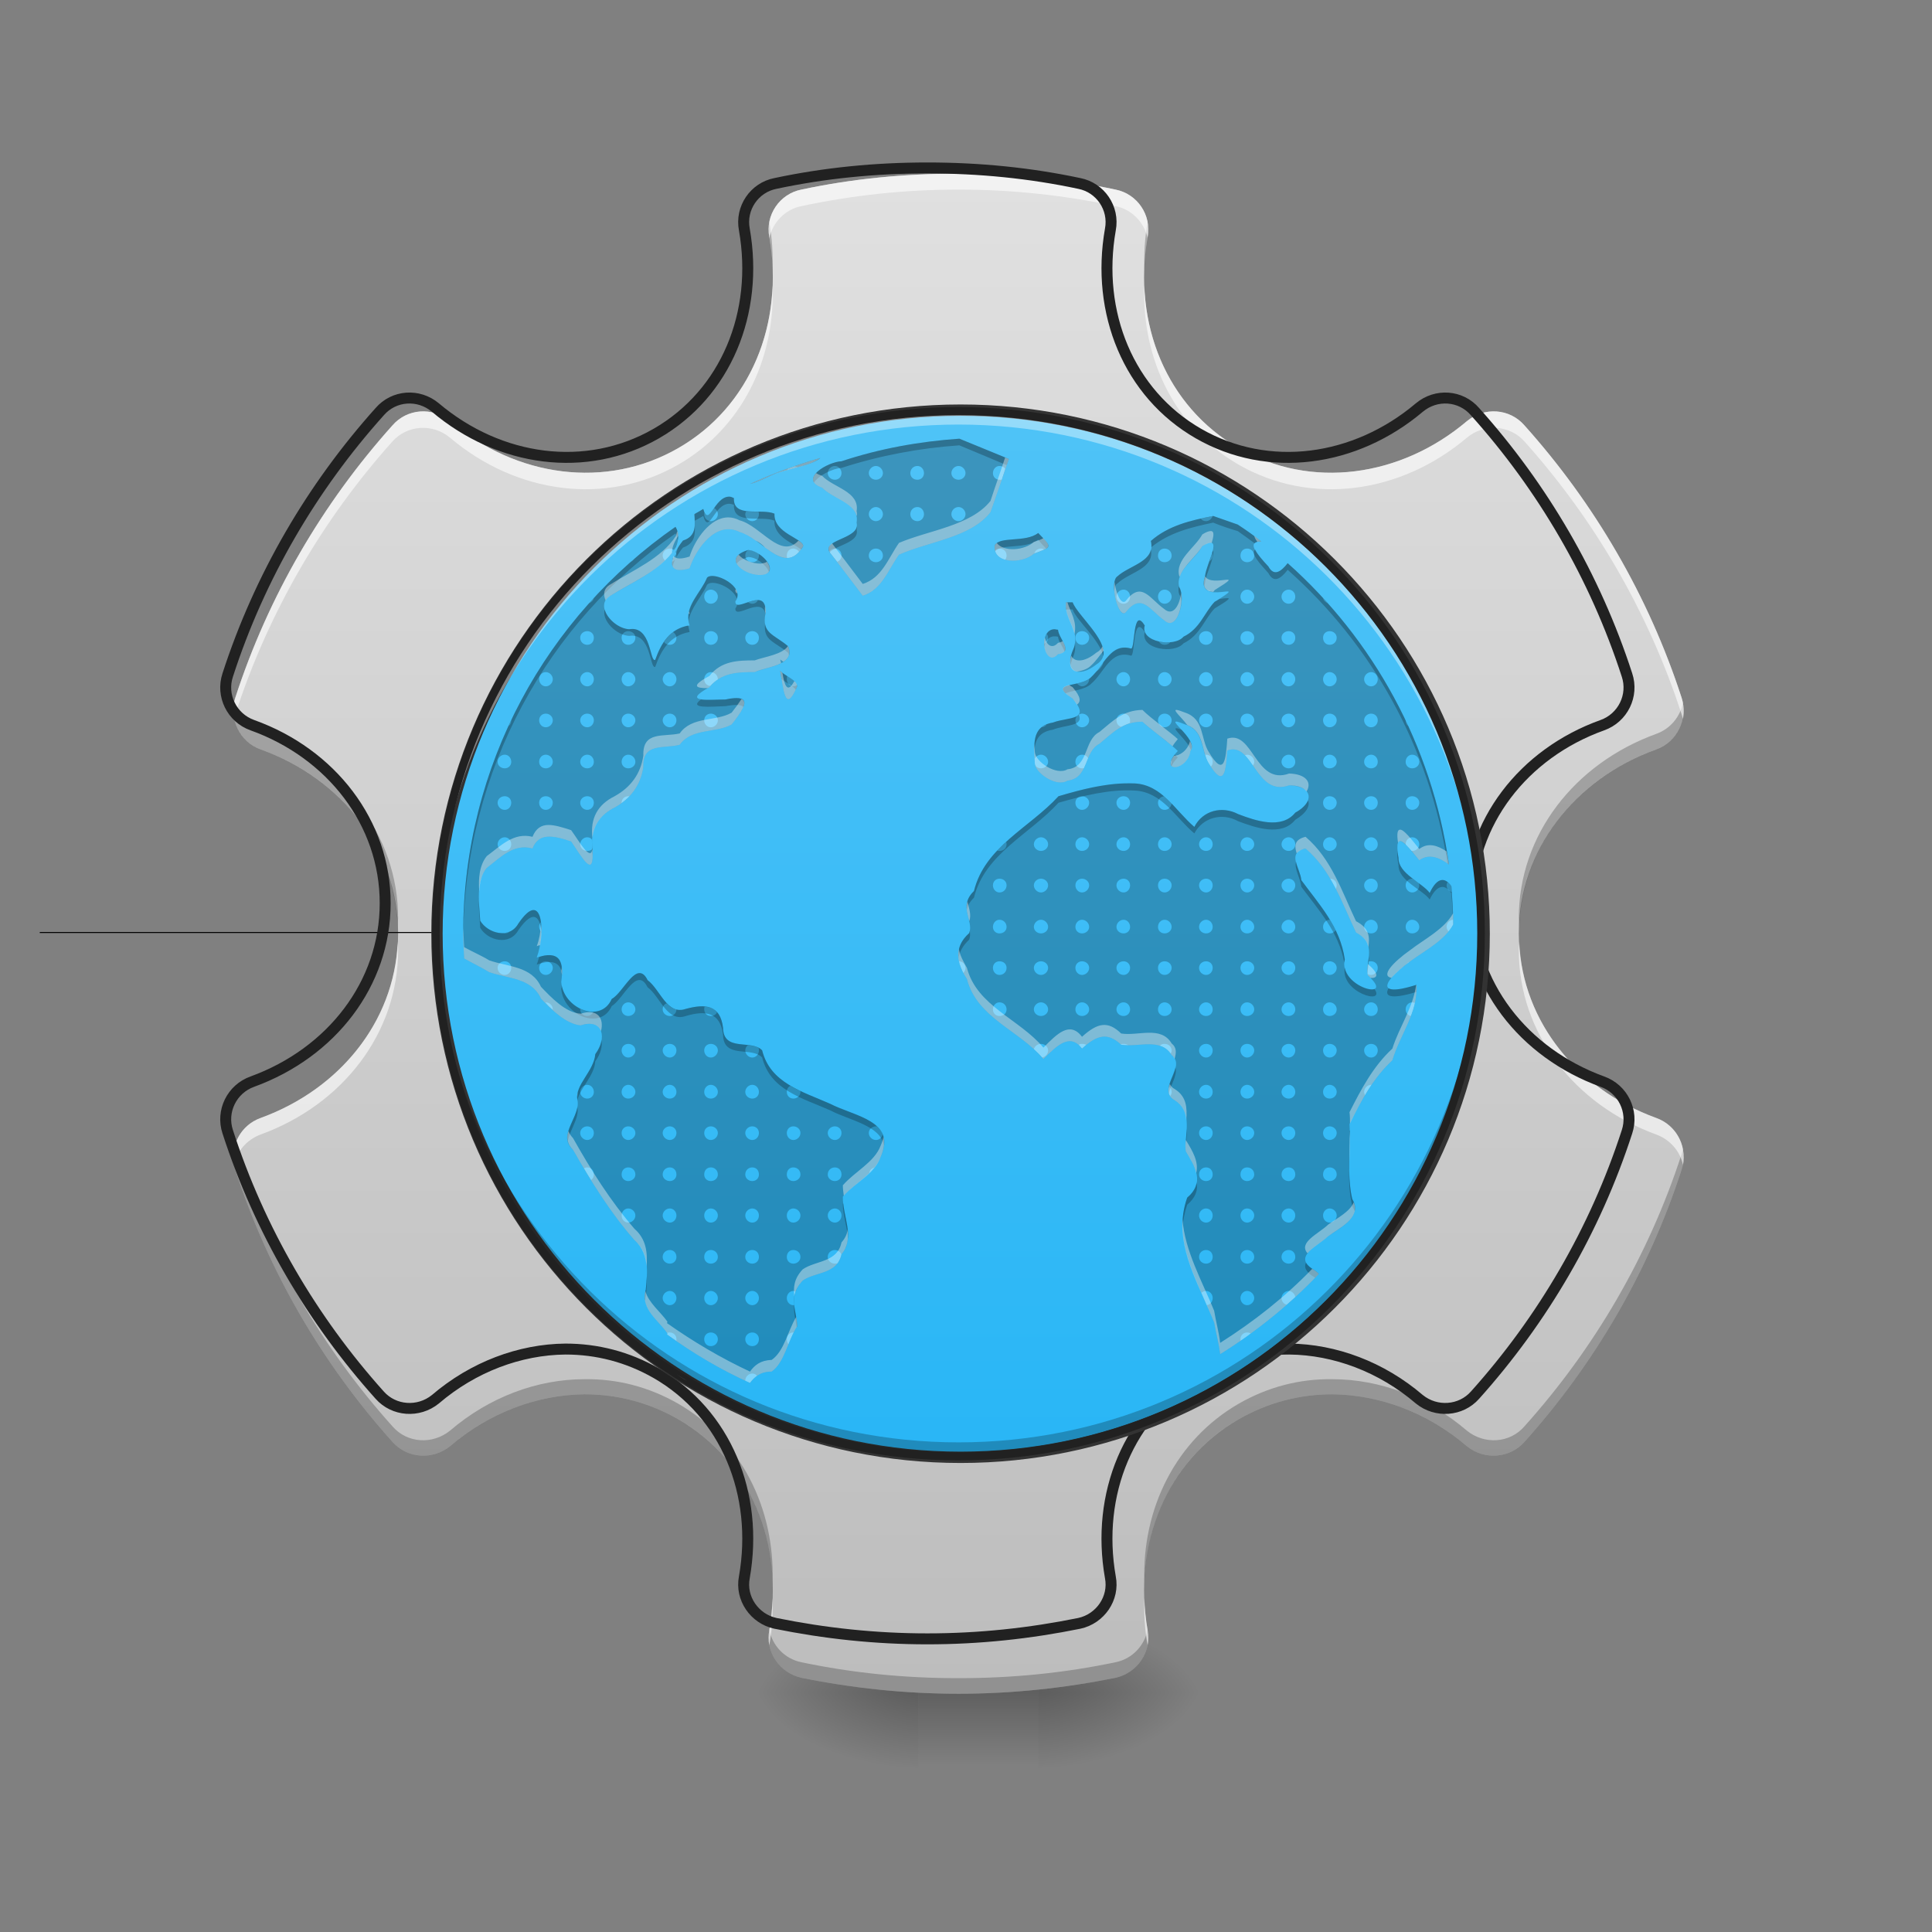 <?xml version="1.0" encoding="UTF-8"?>
<svg xmlns="http://www.w3.org/2000/svg" xmlns:xlink="http://www.w3.org/1999/xlink" width="16px" height="16px" viewBox="0 0 16 16" version="1.1">
<rect x="0" y="0" width="16" height="16" fill="#808080" stroke="none"/>
<defs>
<linearGradient id="linear0" gradientUnits="userSpaceOnUse" x1="254" y1="233.5" x2="254" y2="254.667" gradientTransform="matrix(0.031,0,0,0.031,-0.992,6.719)">
<stop offset="0" style="stop-color:rgb(0%,0%,0%);stop-opacity:0.275;"/>
<stop offset="1" style="stop-color:rgb(0%,0%,0%);stop-opacity:0;"/>
</linearGradient>
<radialGradient id="radial0" gradientUnits="userSpaceOnUse" cx="450.909" cy="189.579" fx="450.909" fy="189.579" r="21.167" gradientTransform="matrix(0,-0.039,-0.07,-0,21.763,31.795)">
<stop offset="0" style="stop-color:rgb(0%,0%,0%);stop-opacity:0.314;"/>
<stop offset="0.222" style="stop-color:rgb(0%,0%,0%);stop-opacity:0.275;"/>
<stop offset="1" style="stop-color:rgb(0%,0%,0%);stop-opacity:0;"/>
</radialGradient>
<radialGradient id="radial1" gradientUnits="userSpaceOnUse" cx="450.909" cy="189.579" fx="450.909" fy="189.579" r="21.167" gradientTransform="matrix(-0,0.039,0.07,0,-5.558,-3.763)">
<stop offset="0" style="stop-color:rgb(0%,0%,0%);stop-opacity:0.314;"/>
<stop offset="0.222" style="stop-color:rgb(0%,0%,0%);stop-opacity:0.275;"/>
<stop offset="1" style="stop-color:rgb(0%,0%,0%);stop-opacity:0;"/>
</radialGradient>
<radialGradient id="radial2" gradientUnits="userSpaceOnUse" cx="450.909" cy="189.579" fx="450.909" fy="189.579" r="21.167" gradientTransform="matrix(-0,-0.039,0.07,-0,-5.558,31.795)">
<stop offset="0" style="stop-color:rgb(0%,0%,0%);stop-opacity:0.314;"/>
<stop offset="0.222" style="stop-color:rgb(0%,0%,0%);stop-opacity:0.275;"/>
<stop offset="1" style="stop-color:rgb(0%,0%,0%);stop-opacity:0;"/>
</radialGradient>
<radialGradient id="radial3" gradientUnits="userSpaceOnUse" cx="450.909" cy="189.579" fx="450.909" fy="189.579" r="21.167" gradientTransform="matrix(0,0.039,-0.07,0,21.763,-3.763)">
<stop offset="0" style="stop-color:rgb(0%,0%,0%);stop-opacity:0.314;"/>
<stop offset="0.222" style="stop-color:rgb(0%,0%,0%);stop-opacity:0.275;"/>
<stop offset="1" style="stop-color:rgb(0%,0%,0%);stop-opacity:0;"/>
</radialGradient>
<linearGradient id="linear1" gradientUnits="userSpaceOnUse" x1="254" y1="233.5" x2="254" y2="-168.667" gradientTransform="matrix(0.031,0,0,0.031,0,6.719)">
<stop offset="0" style="stop-color:rgb(74.118%,74.118%,74.118%);stop-opacity:1;"/>
<stop offset="1" style="stop-color:rgb(87.843%,87.843%,87.843%);stop-opacity:1;"/>
</linearGradient>
<linearGradient id="linear2" gradientUnits="userSpaceOnUse" x1="254" y1="-168.667" x2="254" y2="233.5" gradientTransform="matrix(0.583,0,0,0.583,104.026,18.704)">
<stop offset="0" style="stop-color:rgb(30.98%,76.471%,96.863%);stop-opacity:1;"/>
<stop offset="1" style="stop-color:rgb(16.078%,71.373%,96.471%);stop-opacity:1;"/>
</linearGradient>
<linearGradient id="linear3" gradientUnits="userSpaceOnUse" x1="880" y1="175.118" x2="880" y2="1695.118" gradientTransform="matrix(0.006,0,0,0.006,2.471,2.407)">
<stop offset="0" style="stop-color:rgb(30.98%,76.471%,96.863%);stop-opacity:1;"/>
<stop offset="1" style="stop-color:rgb(16.078%,71.373%,96.471%);stop-opacity:1;"/>
</linearGradient>
</defs>
<g id="surface1">
<path style=" stroke:none;fill-rule:nonzero;fill:url(#linear0);" d="M 7.605 13.766 L 8.598 13.766 L 8.598 14.676 L 7.605 14.676 Z M 7.605 13.766 "/>
<path style=" stroke:none;fill-rule:nonzero;fill:url(#radial0);" d="M 8.598 14.016 L 9.922 14.016 L 9.922 13.355 L 8.598 13.355 Z M 8.598 14.016 "/>
<path style=" stroke:none;fill-rule:nonzero;fill:url(#radial1);" d="M 7.605 14.016 L 6.285 14.016 L 6.285 14.676 L 7.605 14.676 Z M 7.605 14.016 "/>
<path style=" stroke:none;fill-rule:nonzero;fill:url(#radial2);" d="M 7.605 14.016 L 6.285 14.016 L 6.285 13.355 L 7.605 13.355 Z M 7.605 14.016 "/>
<path style=" stroke:none;fill-rule:nonzero;fill:url(#radial3);" d="M 8.598 14.016 L 9.922 14.016 L 9.922 14.676 L 8.598 14.676 Z M 8.598 14.016 "/>
<path style=" stroke:none;fill-rule:nonzero;fill:url(#linear1);" d="M 7.938 1.438 C 7.492 1.438 7.059 1.48 6.637 1.57 C 6.457 1.605 6.336 1.781 6.371 1.965 C 6.496 2.676 6.215 3.367 5.617 3.711 C 5.02 4.055 4.277 3.953 3.727 3.488 C 3.582 3.367 3.371 3.383 3.25 3.523 C 2.672 4.168 2.223 4.934 1.949 5.777 C 1.891 5.953 1.984 6.145 2.16 6.207 C 2.836 6.449 3.297 7.043 3.297 7.73 C 3.297 8.422 2.836 9.012 2.16 9.258 C 1.984 9.32 1.891 9.512 1.949 9.688 C 2.223 10.531 2.672 11.297 3.25 11.941 C 3.371 12.078 3.582 12.094 3.727 11.977 C 4.051 11.699 4.449 11.551 4.84 11.547 C 5.109 11.547 5.371 11.613 5.617 11.754 C 6.215 12.098 6.496 12.789 6.371 13.5 C 6.336 13.68 6.457 13.855 6.637 13.895 C 7.059 13.98 7.492 14.027 7.938 14.027 C 8.383 14.027 8.816 13.98 9.238 13.895 C 9.418 13.855 9.539 13.68 9.504 13.5 C 9.379 12.789 9.66 12.098 10.258 11.754 C 10.504 11.613 10.766 11.547 11.035 11.547 C 11.426 11.551 11.824 11.699 12.148 11.977 C 12.293 12.094 12.504 12.078 12.625 11.941 C 13.203 11.297 13.652 10.531 13.926 9.688 C 13.984 9.512 13.891 9.32 13.715 9.258 C 13.039 9.012 12.578 8.422 12.578 7.73 C 12.578 7.043 13.039 6.449 13.715 6.207 C 13.891 6.145 13.984 5.953 13.926 5.777 C 13.652 4.934 13.203 4.168 12.625 3.523 C 12.504 3.383 12.293 3.367 12.148 3.488 C 11.598 3.953 10.855 4.055 10.258 3.711 C 9.66 3.367 9.379 2.676 9.504 1.965 C 9.539 1.781 9.418 1.605 9.238 1.57 C 8.816 1.48 8.383 1.438 7.938 1.438 Z M 7.938 5.746 C 9.035 5.746 9.922 6.633 9.922 7.73 C 9.922 8.832 9.035 9.715 7.938 9.715 C 6.84 9.715 5.953 8.832 5.953 7.73 C 5.953 6.633 6.84 5.746 7.938 5.746 Z M 7.938 5.746 "/>
<path style=" stroke:none;fill-rule:nonzero;fill:rgb(0%,0%,0%);fill-opacity:0.157;" d="M 7.938 4.094 C 5.922 4.094 4.301 5.715 4.301 7.73 C 4.301 9.746 5.922 11.371 7.938 11.371 C 9.953 11.371 11.574 9.746 11.574 7.73 C 11.574 5.715 9.953 4.094 7.938 4.094 Z M 7.938 5.746 C 9.035 5.746 9.922 6.633 9.922 7.73 C 9.922 8.832 9.035 9.715 7.938 9.715 C 6.84 9.715 5.953 8.832 5.953 7.73 C 5.953 6.633 6.84 5.746 7.938 5.746 Z M 7.938 5.746 "/>
<path style="fill:none;stroke-width:0.265;stroke-linecap:butt;stroke-linejoin:miter;stroke:rgb(0%,0%,0%);stroke-opacity:1;stroke-miterlimit:4;" d="M 254 32.375 L 10.625 32.375 " transform="matrix(0.031,0,0,0.031,0,6.719)"/>
<path style=" stroke:none;fill-rule:nonzero;fill:rgb(0%,0%,0%);fill-opacity:0.235;" d="M 6.371 1.84 C 6.363 1.883 6.363 1.922 6.371 1.965 C 6.387 2.055 6.395 2.145 6.398 2.234 C 6.402 2.105 6.395 1.973 6.371 1.84 Z M 9.504 1.84 C 9.48 1.973 9.473 2.105 9.477 2.234 C 9.48 2.145 9.488 2.055 9.504 1.965 C 9.512 1.922 9.512 1.883 9.504 1.84 Z M 7.938 5.621 C 6.84 5.621 5.953 6.504 5.953 7.605 C 5.953 7.625 5.953 7.648 5.953 7.668 C 5.988 6.598 6.859 5.746 7.938 5.746 C 9.016 5.746 9.887 6.598 9.922 7.668 C 9.922 7.648 9.922 7.625 9.922 7.605 C 9.922 6.504 9.035 5.621 7.938 5.621 Z M 1.938 5.82 C 1.906 5.984 1.996 6.148 2.16 6.207 C 2.816 6.441 3.266 7.004 3.293 7.668 C 3.293 7.648 3.297 7.625 3.297 7.605 C 3.297 6.914 2.836 6.324 2.16 6.078 C 2.039 6.035 1.961 5.934 1.938 5.82 Z M 13.938 5.82 C 13.914 5.934 13.836 6.035 13.715 6.078 C 13.039 6.324 12.578 6.914 12.578 7.605 C 12.578 7.625 12.582 7.648 12.582 7.668 C 12.609 7.004 13.059 6.441 13.715 6.207 C 13.879 6.148 13.969 5.984 13.938 5.82 Z M 1.938 9.516 C 1.926 9.57 1.93 9.629 1.949 9.688 C 2.223 10.531 2.672 11.297 3.25 11.941 C 3.371 12.078 3.582 12.094 3.727 11.977 C 4.051 11.699 4.449 11.551 4.84 11.547 C 5.109 11.547 5.371 11.613 5.617 11.754 C 6.102 12.031 6.379 12.543 6.398 13.102 C 6.418 12.492 6.137 11.926 5.617 11.625 C 5.371 11.484 5.109 11.418 4.84 11.422 C 4.449 11.422 4.051 11.57 3.727 11.848 C 3.582 11.965 3.371 11.953 3.25 11.812 C 2.672 11.168 2.223 10.402 1.949 9.559 C 1.945 9.543 1.941 9.531 1.938 9.516 Z M 13.938 9.516 C 13.934 9.531 13.93 9.543 13.926 9.559 C 13.652 10.402 13.203 11.168 12.625 11.812 C 12.504 11.953 12.293 11.965 12.148 11.848 C 11.824 11.57 11.426 11.422 11.035 11.422 C 10.766 11.418 10.504 11.484 10.258 11.625 C 9.738 11.926 9.457 12.492 9.477 13.102 C 9.496 12.543 9.773 12.031 10.258 11.754 C 10.504 11.613 10.766 11.547 11.035 11.547 C 11.426 11.551 11.824 11.699 12.148 11.977 C 12.293 12.094 12.504 12.078 12.625 11.941 C 13.203 11.297 13.652 10.531 13.926 9.688 C 13.945 9.629 13.949 9.57 13.938 9.516 Z M 6.371 13.496 C 6.371 13.496 6.371 13.496 6.371 13.5 C 6.336 13.68 6.457 13.855 6.637 13.895 C 7.059 13.98 7.492 14.027 7.938 14.027 C 8.383 14.027 8.816 13.98 9.238 13.895 C 9.418 13.855 9.539 13.68 9.504 13.5 C 9.504 13.496 9.504 13.496 9.504 13.496 C 9.48 13.625 9.379 13.738 9.238 13.766 C 8.816 13.855 8.383 13.898 7.938 13.898 C 7.492 13.898 7.059 13.855 6.637 13.766 C 6.496 13.738 6.395 13.625 6.371 13.496 Z M 6.371 13.496 "/>
<path style=" stroke:none;fill-rule:nonzero;fill:rgb(100%,100%,100%);fill-opacity:0.588;" d="M 7.938 1.438 C 7.492 1.438 7.059 1.48 6.637 1.57 C 6.457 1.605 6.336 1.781 6.371 1.965 C 6.371 1.969 6.371 1.973 6.371 1.973 C 6.398 1.844 6.5 1.734 6.637 1.707 C 7.059 1.617 7.492 1.57 7.938 1.57 C 8.383 1.57 8.816 1.617 9.238 1.707 C 9.375 1.734 9.477 1.844 9.504 1.973 C 9.504 1.973 9.504 1.969 9.504 1.965 C 9.539 1.781 9.418 1.605 9.238 1.57 C 8.816 1.48 8.383 1.438 7.938 1.438 Z M 6.398 2.363 C 6.379 2.926 6.102 3.434 5.617 3.711 C 5.02 4.055 4.277 3.953 3.727 3.488 C 3.582 3.367 3.371 3.383 3.25 3.523 C 2.672 4.168 2.223 4.934 1.949 5.777 C 1.93 5.836 1.926 5.895 1.938 5.953 C 1.941 5.938 1.945 5.926 1.949 5.914 C 2.223 5.07 2.672 4.301 3.25 3.656 C 3.371 3.52 3.582 3.504 3.727 3.625 C 4.277 4.09 5.02 4.191 5.617 3.848 C 6.141 3.547 6.422 2.977 6.398 2.363 Z M 9.477 2.363 C 9.453 2.977 9.734 3.547 10.258 3.848 C 10.855 4.191 11.598 4.09 12.148 3.625 C 12.293 3.504 12.504 3.52 12.625 3.656 C 13.203 4.301 13.652 5.07 13.926 5.914 C 13.93 5.926 13.934 5.938 13.938 5.953 C 13.949 5.895 13.945 5.836 13.926 5.777 C 13.652 4.934 13.203 4.168 12.625 3.523 C 12.504 3.383 12.293 3.367 12.148 3.488 C 11.598 3.953 10.855 4.055 10.258 3.711 C 9.773 3.434 9.496 2.926 9.477 2.363 Z M 3.293 7.801 C 3.266 8.461 2.812 9.02 2.16 9.258 C 1.996 9.316 1.906 9.484 1.938 9.648 C 1.961 9.535 2.043 9.438 2.16 9.395 C 2.836 9.148 3.297 8.559 3.297 7.867 C 3.297 7.844 3.293 7.824 3.293 7.801 Z M 5.953 7.801 C 5.953 7.824 5.953 7.844 5.953 7.867 C 5.953 8.969 6.84 9.852 7.938 9.852 C 9.035 9.852 9.922 8.969 9.922 7.867 C 9.922 7.844 9.922 7.824 9.922 7.801 C 9.887 8.867 9.016 9.715 7.938 9.715 C 6.859 9.715 5.988 8.867 5.953 7.801 Z M 12.582 7.801 C 12.582 7.824 12.578 7.844 12.578 7.867 C 12.578 8.559 13.039 9.148 13.715 9.395 C 13.832 9.438 13.914 9.535 13.938 9.648 C 13.969 9.484 13.879 9.316 13.715 9.258 C 13.062 9.02 12.609 8.461 12.582 7.801 Z M 6.398 13.234 C 6.395 13.32 6.387 13.41 6.371 13.5 C 6.363 13.543 6.363 13.586 6.371 13.625 C 6.395 13.496 6.402 13.363 6.398 13.234 Z M 9.477 13.234 C 9.473 13.363 9.48 13.496 9.504 13.625 C 9.512 13.586 9.512 13.543 9.504 13.5 C 9.488 13.41 9.48 13.32 9.477 13.234 Z M 9.477 13.234 "/>
<path style="fill:none;stroke-width:11.339;stroke-linecap:round;stroke-linejoin:round;stroke:rgb(12.941%,12.941%,12.941%);stroke-opacity:1;stroke-miterlimit:4;" d="M 960 173.858 C 906.142 173.858 853.701 179.055 802.677 189.921 C 780.945 194.173 766.299 215.433 770.551 237.638 C 785.669 323.622 751.654 407.244 679.37 448.819 C 607.087 490.394 517.323 478.11 450.709 421.89 C 433.228 407.244 407.717 409.134 393.071 426.142 C 323.15 504.095 268.819 596.693 235.748 698.74 C 228.661 720 240 743.15 261.26 750.709 C 342.992 780 398.74 851.811 398.74 934.961 C 398.74 1018.583 342.992 1089.921 261.26 1119.685 C 240 1127.244 228.661 1150.394 235.748 1171.654 C 268.819 1273.701 323.15 1366.299 393.071 1444.252 C 407.717 1460.787 433.228 1462.677 450.709 1448.504 C 489.921 1414.961 538.11 1397.008 585.354 1396.536 C 617.953 1396.536 649.606 1404.567 679.37 1421.575 C 751.654 1463.15 785.669 1546.772 770.551 1632.756 C 766.299 1654.488 780.945 1675.748 802.677 1680.473 C 853.701 1690.866 906.142 1696.536 960 1696.536 C 1013.858 1696.536 1066.299 1690.866 1117.323 1680.473 C 1139.055 1675.748 1153.701 1654.488 1149.449 1632.756 C 1134.331 1546.772 1168.347 1463.15 1240.63 1421.575 C 1270.394 1404.567 1302.047 1396.536 1334.646 1396.536 C 1381.89 1397.008 1430.079 1414.961 1469.291 1448.504 C 1486.772 1462.677 1512.284 1460.787 1526.929 1444.252 C 1596.85 1366.299 1651.181 1273.701 1684.252 1171.654 C 1691.339 1150.394 1680 1127.244 1658.74 1119.685 C 1577.008 1089.921 1521.26 1018.583 1521.26 934.961 C 1521.26 851.811 1577.008 780 1658.74 750.709 C 1680 743.15 1691.339 720 1684.252 698.74 C 1651.181 596.693 1596.85 504.095 1526.929 426.142 C 1512.284 409.134 1486.772 407.244 1469.291 421.89 C 1402.677 478.11 1312.913 490.394 1240.63 448.819 C 1168.347 407.244 1134.331 323.622 1149.449 237.638 C 1153.701 215.433 1139.055 194.173 1117.323 189.921 C 1066.299 179.055 1013.858 173.858 960 173.858 Z M 960 694.961 C 1092.756 694.961 1200 802.205 1200 934.961 C 1200 1068.189 1092.756 1174.961 960 1174.961 C 827.244 1174.961 720 1068.189 720 934.961 C 720 802.205 827.244 694.961 960 694.961 Z M 960 694.961 " transform="matrix(0.008,0,0,0.008,0,0)"/>
<path style=" stroke:none;fill-rule:nonzero;fill:rgb(0%,0%,0%);fill-opacity:0.235;" d="M 7.938 4.094 C 5.922 4.094 4.301 5.715 4.301 7.73 C 4.301 7.789 4.301 7.844 4.305 7.898 C 4.391 5.961 5.977 4.426 7.938 4.426 C 9.898 4.426 11.484 5.961 11.57 7.898 C 11.574 7.844 11.574 7.789 11.574 7.73 C 11.574 5.715 9.953 4.094 7.938 4.094 Z M 7.938 4.094 "/>
<path style=" stroke:none;fill-rule:nonzero;fill:rgb(100%,100%,100%);fill-opacity:0.392;" d="M 7.938 5.68 C 7.922 5.68 7.902 5.68 7.887 5.68 C 7.902 5.68 7.922 5.68 7.938 5.68 C 7.953 5.68 7.973 5.68 7.988 5.68 C 7.973 5.68 7.953 5.68 7.938 5.68 Z M 5.953 7.434 C 5.953 7.449 5.953 7.465 5.953 7.48 C 5.953 7.465 5.953 7.449 5.953 7.434 Z M 5.953 7.5 C 5.953 7.508 5.953 7.516 5.957 7.523 C 5.953 7.516 5.953 7.508 5.953 7.5 Z M 5.957 7.551 C 5.957 7.555 5.957 7.559 5.957 7.562 C 5.957 7.559 5.957 7.555 5.957 7.551 Z M 5.953 7.664 C 5.953 7.676 5.953 7.691 5.953 7.707 C 5.953 7.691 5.953 7.676 5.953 7.664 Z M 5.953 7.73 C 5.953 7.738 5.953 7.746 5.957 7.754 C 5.953 7.746 5.953 7.738 5.953 7.73 Z M 5.957 7.781 C 5.957 7.785 5.957 7.789 5.957 7.793 C 5.957 7.789 5.957 7.785 5.957 7.781 Z M 4.301 7.879 C 4.301 7.918 4.301 7.953 4.301 7.992 C 4.301 10.008 5.922 11.633 7.938 11.633 C 9.953 11.633 11.574 10.008 11.574 7.992 C 11.574 7.953 11.574 7.918 11.574 7.879 C 11.512 9.84 9.914 11.402 7.938 11.402 C 5.961 11.402 4.363 9.84 4.301 7.879 Z M 4.301 7.879 "/>
<path style="fill:none;stroke-width:11.339;stroke-linecap:round;stroke-linejoin:round;stroke:rgb(12.941%,12.941%,12.941%);stroke-opacity:1;stroke-miterlimit:4;" d="M 960 495.118 C 716.221 495.118 520.158 691.181 520.158 934.961 C 520.158 1178.74 716.221 1375.276 960 1375.276 C 1203.78 1375.276 1399.843 1178.74 1399.843 934.961 C 1399.843 691.181 1203.78 495.118 960 495.118 Z M 960 694.961 C 1092.756 694.961 1200 802.205 1200 934.961 C 1200 1068.189 1092.756 1174.961 960 1174.961 C 827.244 1174.961 720 1068.189 720 934.961 C 720 802.205 827.244 694.961 960 694.961 Z M 960 694.961 " transform="matrix(0.008,0,0,0.008,0,0)"/>
<path style="fill-rule:nonzero;fill:url(#linear2);stroke-width:2.538;stroke-linecap:round;stroke-linejoin:miter;stroke:rgb(20%,20%,20%);stroke-opacity:1;stroke-miterlimit:4;" d="M 252.052 -79.632 C 316.783 -79.632 369.245 -27.17 369.245 37.56 C 369.245 102.291 316.783 154.753 252.052 154.753 C 187.322 154.753 134.86 102.291 134.86 37.56 C 134.86 -27.17 187.322 -79.632 252.052 -79.632 Z M 252.052 -79.632 " transform="matrix(0.037,0,0,0.037,-1.371,6.343)"/>
<path style=" stroke:none;fill-rule:nonzero;fill:rgb(0%,0%,0%);fill-opacity:0.235;" d="M 7.945 3.633 C 7.613 3.656 7.285 3.715 6.969 3.82 C 6.855 3.824 6.609 3.969 6.809 4.039 C 6.902 4.137 7.121 4.168 7.094 4.328 C 7.129 4.473 6.766 4.465 6.887 4.594 C 6.973 4.707 7.059 4.82 7.145 4.934 C 7.305 4.883 7.355 4.719 7.445 4.594 C 7.691 4.484 8.039 4.453 8.203 4.242 C 8.254 4.098 8.305 3.949 8.355 3.801 C 8.219 3.746 8.082 3.688 7.945 3.633 Z M 6.793 3.793 C 6.59 3.852 6.398 3.922 6.211 4.008 C 6.273 3.992 6.336 3.961 6.402 3.93 C 6.492 3.887 6.719 3.859 6.793 3.793 Z M 6.039 4.113 C 5.914 4.113 5.871 4.375 5.824 4.215 C 5.801 4.23 5.777 4.242 5.75 4.258 C 5.754 4.348 5.773 4.438 5.656 4.477 C 5.566 4.59 5.488 4.773 5.711 4.707 C 5.766 4.539 5.934 4.309 6.125 4.406 C 6.316 4.457 6.496 4.781 6.652 4.523 C 6.652 4.457 6.406 4.418 6.414 4.254 C 6.305 4.207 6.07 4.293 6.078 4.125 C 6.062 4.117 6.051 4.113 6.039 4.113 Z M 10.047 4.273 C 9.863 4.309 9.676 4.352 9.531 4.48 C 9.574 4.652 9.352 4.68 9.254 4.773 C 9.184 4.812 9.258 5.125 9.32 5.074 C 9.453 4.902 9.52 5.051 9.641 5.137 C 9.754 5.242 9.824 4.945 9.766 4.863 C 9.73 4.73 9.898 4.633 9.957 4.523 C 10.145 4.406 9.988 4.676 9.98 4.77 C 9.887 5.047 10.395 4.777 10.059 4.984 C 9.973 5.074 9.938 5.207 9.801 5.273 C 9.727 5.363 9.441 5.32 9.48 5.18 C 9.379 5.016 9.402 5.375 9.367 5.371 C 9.195 5.32 9.145 5.512 9.039 5.605 C 8.957 5.699 8.664 5.641 8.883 5.785 C 9.039 5.969 8.852 5.934 8.719 5.984 C 8.535 6.016 8.566 6.176 8.57 6.324 C 8.574 6.402 8.75 6.523 8.84 6.465 C 9.02 6.445 8.973 6.227 9.105 6.16 C 9.219 6.066 9.297 5.977 9.461 5.977 C 9.535 6.047 9.691 6.156 9.754 6.219 C 9.582 6.406 9.832 6.391 9.859 6.219 C 9.941 6.125 9.578 5.902 9.816 6 C 9.977 6.051 9.941 6.215 10.012 6.324 C 10.141 6.539 10.152 6.379 10.164 6.215 C 10.379 6.137 10.395 6.602 10.676 6.504 C 10.867 6.508 10.895 6.637 10.727 6.73 C 10.613 6.871 10.398 6.797 10.254 6.742 C 10.121 6.672 9.961 6.711 9.891 6.848 C 9.734 6.715 9.625 6.5 9.398 6.488 C 9.188 6.477 8.969 6.535 8.766 6.594 C 8.527 6.855 8.156 7.012 8.066 7.379 C 7.93 7.512 8.066 7.621 8.027 7.727 C 7.895 7.844 7.922 7.973 8.008 8.109 C 8.09 8.43 8.445 8.535 8.641 8.77 C 8.754 8.66 8.859 8.551 8.961 8.684 C 9.09 8.566 9.176 8.551 9.285 8.652 C 9.426 8.676 9.613 8.59 9.703 8.738 C 9.832 8.836 9.57 9.023 9.73 9.113 C 9.883 9.211 9.809 9.387 9.82 9.535 C 9.902 9.668 9.977 9.797 9.832 9.918 C 9.703 10.281 9.926 10.621 10.055 10.953 C 10.07 11.039 10.094 11.129 10.105 11.215 C 10.406 11.027 10.68 10.805 10.922 10.551 C 10.914 10.539 10.902 10.531 10.887 10.52 C 10.695 10.41 10.906 10.324 11 10.238 C 11.102 10.164 11.285 10.082 11.199 9.93 C 11.152 9.727 11.188 9.516 11.176 9.309 C 11.273 9.117 11.371 8.93 11.531 8.781 C 11.594 8.57 11.746 8.383 11.73 8.156 C 11.363 8.27 11.473 8.109 11.68 7.961 C 11.801 7.871 11.965 7.789 12.035 7.656 C 12.035 7.551 12.027 7.445 12.02 7.34 C 11.973 7.27 11.906 7.254 11.84 7.395 C 11.781 7.312 11.578 7.234 11.582 7.105 C 11.539 6.848 11.652 7.004 11.754 7.125 C 11.832 7.066 11.922 7.102 12 7.16 C 11.859 6.168 11.371 5.293 10.664 4.664 C 10.609 4.734 10.551 4.777 10.504 4.691 C 10.402 4.582 10.32 4.484 10.445 4.484 C 10.383 4.434 10.316 4.387 10.25 4.344 C 10.184 4.32 10.113 4.297 10.047 4.273 Z M 5.594 4.363 C 4.531 5.102 3.836 6.332 3.836 7.73 C 3.836 7.801 3.84 7.871 3.844 7.938 C 3.914 7.977 3.988 8.012 4.051 8.051 C 4.207 8.105 4.402 8.098 4.48 8.27 C 4.566 8.359 4.684 8.48 4.809 8.492 C 5 8.43 5.027 8.602 4.93 8.73 C 4.918 8.871 4.762 8.984 4.781 9.105 C 4.816 9.246 4.605 9.395 4.746 9.523 C 4.895 9.785 5.055 10.043 5.254 10.27 C 5.379 10.379 5.363 10.527 5.348 10.68 C 5.301 10.836 5.449 10.93 5.527 11.043 C 5.527 11.047 5.527 11.047 5.523 11.051 C 5.738 11.207 5.969 11.344 6.211 11.453 C 6.25 11.402 6.297 11.359 6.391 11.359 C 6.5 11.281 6.523 11.102 6.602 10.984 C 6.602 10.859 6.52 10.742 6.648 10.605 C 6.754 10.531 6.934 10.555 6.969 10.387 C 7.086 10.254 6.977 10.07 6.98 9.91 C 7.078 9.797 7.242 9.719 7.293 9.582 C 7.43 9.281 7.078 9.246 6.875 9.141 C 6.645 9.039 6.379 8.969 6.312 8.699 C 6.227 8.605 5.992 8.715 5.988 8.512 C 5.965 8.32 5.84 8.312 5.68 8.355 C 5.523 8.41 5.469 8.195 5.363 8.117 C 5.273 7.938 5.164 8.219 5.066 8.273 C 4.973 8.484 4.664 8.352 4.648 8.133 C 4.672 7.957 4.633 7.867 4.445 7.93 C 4.516 7.738 4.5 7.344 4.293 7.648 C 4.219 7.781 4.039 7.73 3.977 7.625 C 3.969 7.484 3.938 7.297 4.031 7.188 C 4.148 7.098 4.254 6.984 4.41 7.027 C 4.461 6.895 4.582 6.918 4.73 6.969 C 4.812 7.086 4.926 7.301 4.906 7.031 C 4.887 6.875 4.949 6.758 5.09 6.688 C 5.223 6.613 5.305 6.504 5.328 6.352 C 5.32 6.148 5.496 6.203 5.629 6.168 C 5.73 6.027 5.93 6.074 6.059 6 C 6.168 5.863 6.246 5.742 6.008 5.793 C 5.863 5.793 5.641 5.82 5.875 5.691 C 5.973 5.57 6.109 5.566 6.25 5.566 C 6.359 5.52 6.59 5.508 6.527 5.352 C 6.406 5.25 6.305 5.246 6.34 5.078 C 6.352 4.836 6.086 5.09 6.09 4.98 C 6.184 4.859 5.906 4.723 5.855 4.785 C 5.801 4.914 5.656 5.027 5.711 5.18 C 5.551 5.203 5.477 5.32 5.426 5.465 C 5.379 5.484 5.395 5.18 5.211 5.211 C 5.078 5.207 4.918 5.012 5.055 4.934 C 5.246 4.816 5.477 4.723 5.598 4.531 C 5.625 4.465 5.621 4.406 5.594 4.363 Z M 8.598 4.414 C 8.492 4.496 8.281 4.438 8.238 4.516 C 8.219 4.672 8.465 4.672 8.562 4.586 C 8.719 4.527 8.715 4.535 8.598 4.414 Z M 6.195 4.555 C 5.977 4.621 6.156 4.766 6.301 4.762 C 6.473 4.75 6.312 4.559 6.195 4.555 Z M 8.883 4.988 L 8.828 4.988 C 8.812 5.129 8.949 5.219 8.891 5.371 C 8.805 5.562 8.93 5.621 9.078 5.504 C 9.277 5.383 8.93 5.113 8.883 4.988 Z M 8.73 5.211 C 8.59 5.215 8.648 5.539 8.762 5.418 C 8.895 5.395 8.77 5.293 8.762 5.215 C 8.75 5.215 8.742 5.211 8.73 5.211 Z M 6.461 5.555 C 6.488 5.699 6.5 5.926 6.602 5.684 C 6.602 5.633 6.5 5.598 6.461 5.555 Z M 3.668 7.023 C 3.629 7.254 3.609 7.488 3.609 7.727 C 3.609 7.484 3.629 7.25 3.668 7.023 Z M 10.812 7.027 C 11.027 7.211 11.113 7.477 11.23 7.723 C 11.41 7.816 11.305 7.961 11.328 8.078 C 11.574 8.297 11.078 8.18 11.137 7.945 C 11.098 7.672 10.922 7.488 10.777 7.289 C 10.766 7.184 10.652 7.062 10.812 7.027 Z M 5.602 11.379 C 5.629 11.398 5.656 11.418 5.688 11.434 C 5.66 11.418 5.629 11.398 5.602 11.379 Z M 5.602 11.379 "/>
<path style=" stroke:none;fill-rule:nonzero;fill:rgb(100%,100%,100%);fill-opacity:0.392;" d="M 7.938 3.434 C 5.539 3.434 3.609 5.363 3.609 7.762 C 3.609 7.773 3.609 7.789 3.609 7.801 C 3.633 5.426 5.555 3.516 7.938 3.516 C 10.32 3.516 12.242 5.426 12.266 7.801 C 12.266 7.789 12.266 7.773 12.266 7.762 C 12.266 5.363 10.336 3.434 7.938 3.434 Z M 7.938 3.434 "/>
<path style=" stroke:none;fill-rule:nonzero;fill:url(#linear3);" d="M 6.914 3.859 C 6.883 3.859 6.855 3.887 6.855 3.918 C 6.855 3.949 6.883 3.973 6.914 3.973 C 6.945 3.973 6.969 3.949 6.969 3.918 C 6.969 3.887 6.945 3.859 6.914 3.859 Z M 7.254 3.859 C 7.223 3.859 7.195 3.887 7.195 3.918 C 7.195 3.949 7.223 3.973 7.254 3.973 C 7.285 3.973 7.312 3.949 7.312 3.918 C 7.312 3.887 7.285 3.859 7.254 3.859 Z M 7.598 3.859 C 7.562 3.859 7.539 3.887 7.539 3.918 C 7.539 3.949 7.562 3.973 7.598 3.973 C 7.629 3.973 7.652 3.949 7.652 3.918 C 7.652 3.887 7.629 3.859 7.598 3.859 Z M 7.938 3.859 C 7.906 3.859 7.879 3.887 7.879 3.918 C 7.879 3.949 7.906 3.973 7.938 3.973 C 7.969 3.973 7.996 3.949 7.996 3.918 C 7.996 3.887 7.969 3.859 7.938 3.859 Z M 8.277 3.859 C 8.246 3.859 8.223 3.887 8.223 3.918 C 8.223 3.949 8.246 3.973 8.277 3.973 C 8.285 3.973 8.289 3.973 8.297 3.973 C 8.305 3.941 8.316 3.914 8.324 3.883 C 8.316 3.867 8.297 3.859 8.277 3.859 Z M 6.578 3.859 C 6.562 3.867 6.547 3.871 6.527 3.879 C 6.523 3.883 6.52 3.887 6.52 3.895 C 6.547 3.887 6.574 3.879 6.605 3.871 C 6.598 3.867 6.59 3.863 6.578 3.859 Z M 7.254 4.199 C 7.223 4.199 7.195 4.227 7.195 4.258 C 7.195 4.289 7.223 4.316 7.254 4.316 C 7.285 4.316 7.312 4.289 7.312 4.258 C 7.312 4.227 7.285 4.199 7.254 4.199 Z M 7.598 4.199 C 7.562 4.199 7.539 4.227 7.539 4.258 C 7.539 4.289 7.562 4.316 7.598 4.316 C 7.629 4.316 7.652 4.289 7.652 4.258 C 7.652 4.227 7.629 4.199 7.598 4.199 Z M 7.938 4.199 C 7.906 4.199 7.879 4.227 7.879 4.258 C 7.879 4.289 7.906 4.316 7.938 4.316 C 7.969 4.316 7.996 4.289 7.996 4.258 C 7.996 4.227 7.969 4.199 7.938 4.199 Z M 5.914 4.207 C 5.879 4.254 5.855 4.293 5.832 4.242 C 5.832 4.246 5.832 4.254 5.832 4.258 C 5.832 4.289 5.855 4.316 5.887 4.316 C 5.918 4.316 5.945 4.289 5.945 4.258 C 5.945 4.238 5.934 4.219 5.914 4.207 Z M 6.18 4.234 C 6.176 4.242 6.172 4.25 6.172 4.258 C 6.172 4.289 6.199 4.316 6.23 4.316 C 6.262 4.316 6.285 4.289 6.285 4.258 C 6.285 4.25 6.285 4.246 6.281 4.238 C 6.246 4.238 6.211 4.238 6.18 4.234 Z M 10.043 4.273 C 10.008 4.281 9.977 4.289 9.945 4.293 C 9.953 4.309 9.969 4.316 9.988 4.316 C 10.012 4.316 10.035 4.297 10.043 4.273 Z M 5.547 4.543 C 5.516 4.543 5.488 4.566 5.488 4.602 C 5.488 4.617 5.496 4.633 5.508 4.641 C 5.535 4.617 5.559 4.586 5.582 4.555 C 5.57 4.547 5.559 4.543 5.547 4.543 Z M 6.57 4.543 C 6.539 4.543 6.516 4.566 6.516 4.602 C 6.516 4.609 6.516 4.613 6.52 4.621 C 6.551 4.621 6.586 4.605 6.617 4.57 C 6.609 4.555 6.59 4.543 6.57 4.543 Z M 6.914 4.543 C 6.895 4.543 6.879 4.551 6.867 4.566 C 6.871 4.574 6.879 4.582 6.887 4.594 C 6.902 4.613 6.918 4.633 6.934 4.652 C 6.953 4.645 6.969 4.625 6.969 4.602 C 6.969 4.566 6.945 4.543 6.914 4.543 Z M 7.254 4.543 C 7.223 4.543 7.195 4.566 7.195 4.602 C 7.195 4.633 7.223 4.656 7.254 4.656 C 7.285 4.656 7.312 4.633 7.312 4.602 C 7.312 4.566 7.285 4.543 7.254 4.543 Z M 8.277 4.543 C 8.266 4.543 8.25 4.547 8.238 4.559 C 8.25 4.598 8.281 4.625 8.324 4.637 C 8.332 4.625 8.336 4.613 8.336 4.602 C 8.336 4.566 8.312 4.543 8.277 4.543 Z M 8.621 4.543 C 8.594 4.543 8.574 4.559 8.566 4.582 C 8.602 4.57 8.629 4.559 8.648 4.551 C 8.641 4.547 8.633 4.543 8.621 4.543 Z M 9.645 4.543 C 9.613 4.543 9.59 4.566 9.59 4.602 C 9.59 4.633 9.613 4.656 9.645 4.656 C 9.676 4.656 9.703 4.633 9.703 4.602 C 9.703 4.566 9.676 4.543 9.645 4.543 Z M 10.328 4.543 C 10.297 4.543 10.273 4.566 10.273 4.602 C 10.273 4.633 10.297 4.656 10.328 4.656 C 10.359 4.656 10.387 4.633 10.387 4.602 C 10.387 4.566 10.359 4.543 10.328 4.543 Z M 6.195 4.555 C 6.195 4.555 6.191 4.555 6.191 4.559 C 6.18 4.566 6.172 4.582 6.172 4.602 C 6.172 4.633 6.199 4.656 6.23 4.656 C 6.262 4.656 6.285 4.633 6.285 4.602 C 6.285 4.594 6.285 4.59 6.285 4.586 C 6.258 4.566 6.223 4.555 6.195 4.555 Z M 5.594 4.57 C 5.578 4.598 5.57 4.629 5.566 4.652 C 5.586 4.645 5.602 4.625 5.602 4.602 C 5.602 4.59 5.602 4.578 5.594 4.57 Z M 10.039 4.574 C 10.031 4.598 10.023 4.625 10.016 4.648 C 10.031 4.641 10.043 4.621 10.043 4.602 C 10.043 4.59 10.043 4.582 10.039 4.574 Z M 5.254 4.625 C 5.246 4.637 5.234 4.645 5.223 4.652 C 5.238 4.648 5.246 4.641 5.254 4.625 Z M 5.887 4.883 C 5.855 4.883 5.832 4.91 5.832 4.941 C 5.832 4.973 5.855 5 5.887 5 C 5.918 5 5.945 4.973 5.945 4.941 C 5.945 4.91 5.918 4.883 5.887 4.883 Z M 9.305 4.883 C 9.273 4.883 9.246 4.91 9.246 4.941 C 9.246 4.973 9.273 5 9.305 5 C 9.336 5 9.359 4.973 9.359 4.941 C 9.359 4.91 9.336 4.883 9.305 4.883 Z M 9.645 4.883 C 9.613 4.883 9.59 4.91 9.59 4.941 C 9.59 4.973 9.613 5 9.645 5 C 9.676 5 9.703 4.973 9.703 4.941 C 9.703 4.91 9.676 4.883 9.645 4.883 Z M 10.328 4.883 C 10.297 4.883 10.273 4.91 10.273 4.941 C 10.273 4.973 10.297 5 10.328 5 C 10.359 5 10.387 4.973 10.387 4.941 C 10.387 4.91 10.359 4.883 10.328 4.883 Z M 10.672 4.883 C 10.641 4.883 10.613 4.91 10.613 4.941 C 10.613 4.973 10.641 5 10.672 5 C 10.703 5 10.727 4.973 10.727 4.941 C 10.727 4.91 10.703 4.883 10.672 4.883 Z M 9.992 4.883 C 10.004 4.891 10.016 4.898 10.027 4.898 C 10.016 4.891 10.008 4.887 9.992 4.883 Z M 7.23 4.891 C 7.223 4.895 7.219 4.895 7.215 4.902 C 7.219 4.898 7.227 4.895 7.23 4.891 Z M 10.957 4.953 C 10.961 4.973 10.977 4.988 10.996 4.996 C 10.984 4.98 10.969 4.965 10.957 4.953 Z M 4.918 4.953 C 4.906 4.965 4.891 4.98 4.879 4.996 C 4.898 4.988 4.914 4.973 4.918 4.953 Z M 6.277 4.969 C 6.25 4.969 6.223 4.977 6.195 4.988 C 6.203 4.992 6.215 5 6.23 5 C 6.25 5 6.27 4.988 6.277 4.969 Z M 4.863 5.227 C 4.832 5.227 4.805 5.25 4.805 5.281 C 4.805 5.316 4.832 5.34 4.863 5.34 C 4.895 5.34 4.918 5.316 4.918 5.281 C 4.918 5.25 4.895 5.227 4.863 5.227 Z M 5.203 5.227 C 5.172 5.227 5.148 5.25 5.148 5.281 C 5.148 5.316 5.172 5.34 5.203 5.34 C 5.234 5.34 5.262 5.316 5.262 5.281 C 5.262 5.25 5.234 5.227 5.203 5.227 Z M 5.887 5.227 C 5.855 5.227 5.832 5.25 5.832 5.281 C 5.832 5.316 5.855 5.34 5.887 5.34 C 5.918 5.34 5.945 5.316 5.945 5.281 C 5.945 5.25 5.918 5.227 5.887 5.227 Z M 6.23 5.227 C 6.199 5.227 6.172 5.25 6.172 5.281 C 6.172 5.316 6.199 5.34 6.23 5.34 C 6.262 5.34 6.285 5.316 6.285 5.281 C 6.285 5.25 6.262 5.227 6.23 5.227 Z M 8.961 5.227 C 8.93 5.227 8.906 5.25 8.906 5.281 C 8.906 5.316 8.93 5.34 8.961 5.34 C 8.992 5.34 9.02 5.316 9.02 5.281 C 9.02 5.25 8.992 5.227 8.961 5.227 Z M 9.988 5.227 C 9.957 5.227 9.93 5.25 9.93 5.281 C 9.93 5.316 9.957 5.34 9.988 5.34 C 10.02 5.34 10.043 5.316 10.043 5.281 C 10.043 5.25 10.02 5.227 9.988 5.227 Z M 10.328 5.227 C 10.297 5.227 10.273 5.25 10.273 5.281 C 10.273 5.316 10.297 5.34 10.328 5.34 C 10.359 5.34 10.387 5.316 10.387 5.281 C 10.387 5.25 10.359 5.227 10.328 5.227 Z M 10.672 5.227 C 10.641 5.227 10.613 5.25 10.613 5.281 C 10.613 5.316 10.641 5.34 10.672 5.34 C 10.703 5.34 10.727 5.316 10.727 5.281 C 10.727 5.25 10.703 5.227 10.672 5.227 Z M 11.012 5.227 C 10.98 5.227 10.957 5.25 10.957 5.281 C 10.957 5.316 10.98 5.34 11.012 5.34 C 11.043 5.34 11.07 5.316 11.07 5.281 C 11.07 5.25 11.043 5.227 11.012 5.227 Z M 5.574 5.234 C 5.547 5.258 5.52 5.285 5.5 5.316 C 5.508 5.332 5.527 5.34 5.547 5.34 C 5.578 5.34 5.602 5.316 5.602 5.281 C 5.602 5.262 5.59 5.246 5.574 5.234 Z M 8.668 5.25 C 8.652 5.273 8.648 5.305 8.648 5.332 C 8.664 5.324 8.68 5.305 8.68 5.281 C 8.68 5.27 8.676 5.258 8.668 5.25 Z M 9.598 5.312 C 9.605 5.328 9.625 5.34 9.645 5.34 C 9.664 5.34 9.68 5.332 9.691 5.32 C 9.66 5.32 9.629 5.32 9.598 5.312 Z M 4.52 5.566 C 4.488 5.566 4.465 5.594 4.465 5.625 C 4.465 5.656 4.488 5.684 4.52 5.684 C 4.551 5.684 4.578 5.656 4.578 5.625 C 4.578 5.594 4.551 5.566 4.52 5.566 Z M 4.863 5.566 C 4.832 5.566 4.805 5.594 4.805 5.625 C 4.805 5.656 4.832 5.684 4.863 5.684 C 4.895 5.684 4.918 5.656 4.918 5.625 C 4.918 5.594 4.895 5.566 4.863 5.566 Z M 5.203 5.566 C 5.172 5.566 5.148 5.594 5.148 5.625 C 5.148 5.656 5.172 5.684 5.203 5.684 C 5.234 5.684 5.262 5.656 5.262 5.625 C 5.262 5.594 5.234 5.566 5.203 5.566 Z M 5.547 5.566 C 5.516 5.566 5.488 5.594 5.488 5.625 C 5.488 5.656 5.516 5.684 5.547 5.684 C 5.578 5.684 5.602 5.656 5.602 5.625 C 5.602 5.594 5.578 5.566 5.547 5.566 Z M 5.887 5.566 C 5.855 5.566 5.832 5.594 5.832 5.625 C 5.832 5.656 5.855 5.68 5.883 5.68 C 5.902 5.66 5.922 5.641 5.945 5.629 C 5.945 5.625 5.945 5.625 5.945 5.625 C 5.945 5.594 5.918 5.566 5.887 5.566 Z M 9.305 5.566 C 9.273 5.566 9.246 5.594 9.246 5.625 C 9.246 5.656 9.273 5.684 9.305 5.684 C 9.336 5.684 9.359 5.656 9.359 5.625 C 9.359 5.594 9.336 5.566 9.305 5.566 Z M 9.645 5.566 C 9.613 5.566 9.59 5.594 9.59 5.625 C 9.59 5.656 9.613 5.684 9.645 5.684 C 9.676 5.684 9.703 5.656 9.703 5.625 C 9.703 5.594 9.676 5.566 9.645 5.566 Z M 9.988 5.566 C 9.957 5.566 9.93 5.594 9.93 5.625 C 9.93 5.656 9.957 5.684 9.988 5.684 C 10.02 5.684 10.043 5.656 10.043 5.625 C 10.043 5.594 10.02 5.566 9.988 5.566 Z M 10.328 5.566 C 10.297 5.566 10.273 5.594 10.273 5.625 C 10.273 5.656 10.297 5.684 10.328 5.684 C 10.359 5.684 10.387 5.656 10.387 5.625 C 10.387 5.594 10.359 5.566 10.328 5.566 Z M 10.672 5.566 C 10.641 5.566 10.613 5.594 10.613 5.625 C 10.613 5.656 10.641 5.684 10.672 5.684 C 10.703 5.684 10.727 5.656 10.727 5.625 C 10.727 5.594 10.703 5.566 10.672 5.566 Z M 11.012 5.566 C 10.98 5.566 10.957 5.594 10.957 5.625 C 10.957 5.656 10.98 5.684 11.012 5.684 C 11.043 5.684 11.07 5.656 11.07 5.625 C 11.07 5.594 11.043 5.566 11.012 5.566 Z M 11.355 5.566 C 11.324 5.566 11.297 5.594 11.297 5.625 C 11.297 5.656 11.324 5.684 11.355 5.684 C 11.387 5.684 11.41 5.656 11.41 5.625 C 11.41 5.594 11.387 5.566 11.355 5.566 Z M 6.52 5.598 C 6.516 5.605 6.516 5.617 6.516 5.625 C 6.516 5.656 6.539 5.684 6.57 5.684 C 6.582 5.684 6.594 5.68 6.602 5.672 C 6.594 5.645 6.555 5.621 6.52 5.598 Z M 9.02 5.621 C 8.992 5.641 8.953 5.652 8.918 5.66 C 8.93 5.672 8.945 5.684 8.961 5.684 C 8.992 5.684 9.02 5.656 9.02 5.625 C 9.02 5.625 9.02 5.621 9.02 5.621 Z M 4.52 5.91 C 4.488 5.91 4.465 5.934 4.465 5.965 C 4.465 5.996 4.488 6.023 4.52 6.023 C 4.551 6.023 4.578 5.996 4.578 5.965 C 4.578 5.934 4.551 5.91 4.52 5.91 Z M 4.863 5.91 C 4.832 5.91 4.805 5.934 4.805 5.965 C 4.805 5.996 4.832 6.023 4.863 6.023 C 4.895 6.023 4.918 5.996 4.918 5.965 C 4.918 5.934 4.895 5.91 4.863 5.91 Z M 5.203 5.91 C 5.172 5.91 5.148 5.934 5.148 5.965 C 5.148 5.996 5.172 6.023 5.203 6.023 C 5.234 6.023 5.262 5.996 5.262 5.965 C 5.262 5.934 5.234 5.91 5.203 5.91 Z M 5.547 5.91 C 5.516 5.91 5.488 5.934 5.488 5.965 C 5.488 5.996 5.516 6.023 5.547 6.023 C 5.578 6.023 5.602 5.996 5.602 5.965 C 5.602 5.934 5.578 5.91 5.547 5.91 Z M 5.887 5.91 C 5.855 5.91 5.832 5.934 5.832 5.965 C 5.832 5.996 5.855 6.023 5.887 6.023 C 5.918 6.023 5.945 5.996 5.945 5.965 C 5.945 5.934 5.918 5.91 5.887 5.91 Z M 8.961 5.91 C 8.953 5.91 8.941 5.914 8.934 5.918 C 8.93 5.922 8.926 5.926 8.918 5.93 C 8.91 5.941 8.906 5.953 8.906 5.965 C 8.906 5.996 8.93 6.023 8.961 6.023 C 8.992 6.023 9.02 5.996 9.02 5.965 C 9.02 5.934 8.992 5.91 8.961 5.91 Z M 9.305 5.91 C 9.273 5.91 9.246 5.934 9.246 5.965 C 9.246 5.992 9.262 6.012 9.285 6.02 C 9.309 6.008 9.332 5.996 9.355 5.988 C 9.359 5.984 9.359 5.977 9.359 5.965 C 9.359 5.934 9.336 5.91 9.305 5.91 Z M 9.645 5.91 C 9.613 5.91 9.59 5.934 9.59 5.965 C 9.59 5.996 9.613 6.023 9.645 6.023 C 9.676 6.023 9.703 5.996 9.703 5.965 C 9.703 5.934 9.676 5.91 9.645 5.91 Z M 9.988 5.91 C 9.957 5.91 9.93 5.934 9.93 5.965 C 9.93 5.996 9.957 6.023 9.988 6.023 C 10.02 6.023 10.043 5.996 10.043 5.965 C 10.043 5.934 10.02 5.91 9.988 5.91 Z M 10.328 5.91 C 10.297 5.91 10.273 5.934 10.273 5.965 C 10.273 5.996 10.297 6.023 10.328 6.023 C 10.359 6.023 10.387 5.996 10.387 5.965 C 10.387 5.934 10.359 5.91 10.328 5.91 Z M 10.672 5.91 C 10.641 5.91 10.613 5.934 10.613 5.965 C 10.613 5.996 10.641 6.023 10.672 6.023 C 10.703 6.023 10.727 5.996 10.727 5.965 C 10.727 5.934 10.703 5.91 10.672 5.91 Z M 11.012 5.91 C 10.98 5.91 10.957 5.934 10.957 5.965 C 10.957 5.996 10.98 6.023 11.012 6.023 C 11.043 6.023 11.07 5.996 11.07 5.965 C 11.07 5.934 11.043 5.91 11.012 5.91 Z M 11.355 5.91 C 11.324 5.91 11.297 5.934 11.297 5.965 C 11.297 5.996 11.324 6.023 11.355 6.023 C 11.387 6.023 11.41 5.996 11.41 5.965 C 11.41 5.934 11.387 5.91 11.355 5.91 Z M 4.234 5.961 C 4.227 5.977 4.219 5.996 4.211 6.012 C 4.227 6.004 4.234 5.984 4.234 5.965 C 4.234 5.965 4.234 5.961 4.234 5.961 Z M 11.641 5.961 C 11.641 5.965 11.641 5.965 11.641 5.965 C 11.641 5.984 11.648 6.004 11.664 6.012 C 11.656 5.996 11.648 5.98 11.641 5.961 Z M 8.668 6 C 8.652 6.004 8.637 6.012 8.625 6.023 C 8.645 6.023 8.66 6.012 8.668 6 Z M 4.18 6.25 C 4.148 6.25 4.121 6.277 4.121 6.309 C 4.121 6.34 4.148 6.363 4.18 6.363 C 4.211 6.363 4.234 6.34 4.234 6.309 C 4.234 6.277 4.211 6.25 4.18 6.25 Z M 4.52 6.25 C 4.488 6.25 4.465 6.277 4.465 6.309 C 4.465 6.34 4.488 6.363 4.52 6.363 C 4.551 6.363 4.578 6.34 4.578 6.309 C 4.578 6.277 4.551 6.25 4.52 6.25 Z M 4.863 6.25 C 4.832 6.25 4.805 6.277 4.805 6.309 C 4.805 6.34 4.832 6.363 4.863 6.363 C 4.895 6.363 4.918 6.34 4.918 6.309 C 4.918 6.277 4.895 6.25 4.863 6.25 Z M 5.203 6.25 C 5.172 6.25 5.148 6.277 5.148 6.309 C 5.148 6.34 5.172 6.363 5.203 6.363 C 5.234 6.363 5.262 6.34 5.262 6.309 C 5.262 6.277 5.234 6.25 5.203 6.25 Z M 8.621 6.25 C 8.598 6.25 8.578 6.266 8.566 6.285 C 8.57 6.297 8.57 6.312 8.57 6.324 C 8.57 6.328 8.57 6.332 8.574 6.336 C 8.582 6.355 8.602 6.363 8.621 6.363 C 8.652 6.363 8.68 6.34 8.68 6.309 C 8.68 6.277 8.652 6.25 8.621 6.25 Z M 8.961 6.25 C 8.93 6.25 8.906 6.277 8.906 6.309 C 8.906 6.34 8.93 6.363 8.961 6.363 C 8.969 6.363 8.973 6.363 8.977 6.363 C 8.988 6.336 9 6.309 9.012 6.281 C 9.004 6.262 8.984 6.25 8.961 6.25 Z M 9.988 6.25 C 9.984 6.25 9.98 6.25 9.98 6.25 C 9.988 6.277 9.996 6.305 10.012 6.324 C 10.016 6.336 10.023 6.344 10.027 6.348 C 10.039 6.34 10.043 6.324 10.043 6.309 C 10.043 6.277 10.02 6.25 9.988 6.25 Z M 10.328 6.25 C 10.324 6.25 10.316 6.254 10.309 6.254 C 10.332 6.277 10.355 6.309 10.375 6.34 C 10.383 6.332 10.387 6.32 10.387 6.309 C 10.387 6.277 10.359 6.25 10.328 6.25 Z M 10.672 6.25 C 10.641 6.25 10.613 6.277 10.613 6.309 C 10.613 6.34 10.641 6.363 10.672 6.363 C 10.703 6.363 10.727 6.34 10.727 6.309 C 10.727 6.277 10.703 6.25 10.672 6.25 Z M 11.012 6.25 C 10.98 6.25 10.957 6.277 10.957 6.309 C 10.957 6.34 10.98 6.363 11.012 6.363 C 11.043 6.363 11.07 6.34 11.07 6.309 C 11.07 6.277 11.043 6.25 11.012 6.25 Z M 11.355 6.25 C 11.324 6.25 11.297 6.277 11.297 6.309 C 11.297 6.34 11.324 6.363 11.355 6.363 C 11.387 6.363 11.41 6.34 11.41 6.309 C 11.41 6.277 11.387 6.25 11.355 6.25 Z M 11.695 6.25 C 11.664 6.25 11.641 6.277 11.641 6.309 C 11.641 6.34 11.664 6.363 11.695 6.363 C 11.727 6.363 11.754 6.34 11.754 6.309 C 11.754 6.277 11.727 6.25 11.695 6.25 Z M 9.699 6.293 C 9.691 6.312 9.691 6.324 9.695 6.336 C 9.699 6.328 9.703 6.316 9.703 6.309 C 9.703 6.305 9.703 6.297 9.699 6.293 Z M 4.18 6.594 C 4.148 6.594 4.121 6.617 4.121 6.648 C 4.121 6.68 4.148 6.707 4.18 6.707 C 4.211 6.707 4.234 6.68 4.234 6.648 C 4.234 6.617 4.211 6.594 4.18 6.594 Z M 4.52 6.594 C 4.488 6.594 4.465 6.617 4.465 6.648 C 4.465 6.68 4.488 6.707 4.52 6.707 C 4.551 6.707 4.578 6.68 4.578 6.648 C 4.578 6.617 4.551 6.594 4.52 6.594 Z M 4.863 6.594 C 4.832 6.594 4.805 6.617 4.805 6.648 C 4.805 6.68 4.832 6.707 4.863 6.707 C 4.895 6.707 4.918 6.68 4.918 6.648 C 4.918 6.617 4.895 6.594 4.863 6.594 Z M 5.203 6.594 C 5.172 6.594 5.148 6.617 5.148 6.648 C 5.148 6.652 5.148 6.652 5.148 6.652 C 5.172 6.633 5.195 6.613 5.215 6.594 C 5.211 6.594 5.207 6.594 5.203 6.594 Z M 8.961 6.594 C 8.93 6.594 8.906 6.617 8.906 6.648 C 8.906 6.68 8.93 6.707 8.961 6.707 C 8.992 6.707 9.02 6.68 9.02 6.648 C 9.02 6.617 8.992 6.594 8.961 6.594 Z M 9.305 6.594 C 9.273 6.594 9.246 6.617 9.246 6.648 C 9.246 6.68 9.273 6.707 9.305 6.707 C 9.336 6.707 9.359 6.68 9.359 6.648 C 9.359 6.617 9.336 6.594 9.305 6.594 Z M 11.012 6.594 C 10.98 6.594 10.957 6.617 10.957 6.648 C 10.957 6.68 10.98 6.707 11.012 6.707 C 11.043 6.707 11.07 6.68 11.07 6.648 C 11.07 6.617 11.043 6.594 11.012 6.594 Z M 11.355 6.594 C 11.324 6.594 11.297 6.617 11.297 6.648 C 11.297 6.68 11.324 6.707 11.355 6.707 C 11.387 6.707 11.41 6.68 11.41 6.648 C 11.41 6.617 11.387 6.594 11.355 6.594 Z M 11.695 6.594 C 11.664 6.594 11.641 6.617 11.641 6.648 C 11.641 6.68 11.664 6.707 11.695 6.707 C 11.727 6.707 11.754 6.68 11.754 6.648 C 11.754 6.617 11.727 6.594 11.695 6.594 Z M 9.641 6.594 C 9.609 6.598 9.59 6.621 9.59 6.648 C 9.59 6.68 9.613 6.707 9.645 6.707 C 9.676 6.707 9.699 6.684 9.703 6.652 C 9.684 6.633 9.66 6.613 9.641 6.594 Z M 4.18 6.934 C 4.148 6.934 4.121 6.961 4.121 6.992 C 4.121 7.023 4.148 7.047 4.18 7.047 C 4.211 7.047 4.234 7.023 4.234 6.992 C 4.234 6.961 4.211 6.934 4.18 6.934 Z M 4.863 6.934 C 4.832 6.934 4.805 6.961 4.805 6.992 C 4.805 7.023 4.832 7.047 4.863 7.047 C 4.879 7.047 4.895 7.043 4.906 7.031 C 4.902 7.004 4.902 6.977 4.902 6.953 C 4.895 6.941 4.879 6.934 4.863 6.934 Z M 8.621 6.934 C 8.59 6.934 8.562 6.961 8.562 6.992 C 8.562 7.023 8.59 7.047 8.621 7.047 C 8.652 7.047 8.68 7.023 8.68 6.992 C 8.68 6.961 8.652 6.934 8.621 6.934 Z M 8.961 6.934 C 8.93 6.934 8.906 6.961 8.906 6.992 C 8.906 7.023 8.93 7.047 8.961 7.047 C 8.992 7.047 9.02 7.023 9.02 6.992 C 9.02 6.961 8.992 6.934 8.961 6.934 Z M 9.305 6.934 C 9.273 6.934 9.246 6.961 9.246 6.992 C 9.246 7.023 9.273 7.047 9.305 7.047 C 9.336 7.047 9.359 7.023 9.359 6.992 C 9.359 6.961 9.336 6.934 9.305 6.934 Z M 9.645 6.934 C 9.613 6.934 9.59 6.961 9.59 6.992 C 9.59 7.023 9.613 7.047 9.645 7.047 C 9.676 7.047 9.703 7.023 9.703 6.992 C 9.703 6.961 9.676 6.934 9.645 6.934 Z M 9.988 6.934 C 9.957 6.934 9.93 6.961 9.93 6.992 C 9.93 7.023 9.957 7.047 9.988 7.047 C 10.02 7.047 10.043 7.023 10.043 6.992 C 10.043 6.961 10.02 6.934 9.988 6.934 Z M 10.328 6.934 C 10.297 6.934 10.273 6.961 10.273 6.992 C 10.273 7.023 10.297 7.047 10.328 7.047 C 10.359 7.047 10.387 7.023 10.387 6.992 C 10.387 6.961 10.359 6.934 10.328 6.934 Z M 10.672 6.934 C 10.641 6.934 10.613 6.961 10.613 6.992 C 10.613 7.023 10.641 7.047 10.672 7.047 C 10.703 7.047 10.727 7.023 10.727 6.992 C 10.727 6.961 10.703 6.934 10.672 6.934 Z M 11.012 6.934 C 10.98 6.934 10.957 6.961 10.957 6.992 C 10.957 7.023 10.98 7.047 11.012 7.047 C 11.043 7.047 11.07 7.023 11.07 6.992 C 11.07 6.961 11.043 6.934 11.012 6.934 Z M 11.355 6.934 C 11.324 6.934 11.297 6.961 11.297 6.992 C 11.297 7.023 11.324 7.047 11.355 7.047 C 11.387 7.047 11.41 7.023 11.41 6.992 C 11.41 6.961 11.387 6.934 11.355 6.934 Z M 11.695 6.934 C 11.664 6.934 11.641 6.961 11.641 6.992 C 11.641 6.992 11.641 6.992 11.641 6.996 C 11.652 7.008 11.672 7.027 11.688 7.047 C 11.691 7.047 11.695 7.047 11.695 7.047 C 11.727 7.047 11.754 7.023 11.754 6.992 C 11.754 6.961 11.727 6.934 11.695 6.934 Z M 8.332 6.973 C 8.309 6.996 8.281 7.02 8.258 7.043 C 8.266 7.047 8.273 7.047 8.277 7.047 C 8.312 7.047 8.336 7.023 8.336 6.992 C 8.336 6.984 8.336 6.977 8.332 6.973 Z M 8.277 7.277 C 8.246 7.277 8.223 7.301 8.223 7.332 C 8.223 7.363 8.246 7.391 8.277 7.391 C 8.312 7.391 8.336 7.363 8.336 7.332 C 8.336 7.301 8.312 7.277 8.277 7.277 Z M 8.621 7.277 C 8.59 7.277 8.562 7.301 8.562 7.332 C 8.562 7.363 8.59 7.391 8.621 7.391 C 8.652 7.391 8.68 7.363 8.68 7.332 C 8.68 7.301 8.652 7.277 8.621 7.277 Z M 8.961 7.277 C 8.93 7.277 8.906 7.301 8.906 7.332 C 8.906 7.363 8.93 7.391 8.961 7.391 C 8.992 7.391 9.02 7.363 9.02 7.332 C 9.02 7.301 8.992 7.277 8.961 7.277 Z M 9.305 7.277 C 9.273 7.277 9.246 7.301 9.246 7.332 C 9.246 7.363 9.273 7.391 9.305 7.391 C 9.336 7.391 9.359 7.363 9.359 7.332 C 9.359 7.301 9.336 7.277 9.305 7.277 Z M 9.645 7.277 C 9.613 7.277 9.59 7.301 9.59 7.332 C 9.59 7.363 9.613 7.391 9.645 7.391 C 9.676 7.391 9.703 7.363 9.703 7.332 C 9.703 7.301 9.676 7.277 9.645 7.277 Z M 9.988 7.277 C 9.957 7.277 9.93 7.301 9.93 7.332 C 9.93 7.363 9.957 7.391 9.988 7.391 C 10.02 7.391 10.043 7.363 10.043 7.332 C 10.043 7.301 10.02 7.277 9.988 7.277 Z M 10.328 7.277 C 10.297 7.277 10.273 7.301 10.273 7.332 C 10.273 7.363 10.297 7.391 10.328 7.391 C 10.359 7.391 10.387 7.363 10.387 7.332 C 10.387 7.301 10.359 7.277 10.328 7.277 Z M 10.672 7.277 C 10.641 7.277 10.613 7.301 10.613 7.332 C 10.613 7.363 10.641 7.391 10.672 7.391 C 10.703 7.391 10.727 7.363 10.727 7.332 C 10.727 7.301 10.703 7.277 10.672 7.277 Z M 11.355 7.277 C 11.324 7.277 11.297 7.301 11.297 7.332 C 11.297 7.363 11.324 7.391 11.355 7.391 C 11.387 7.391 11.41 7.363 11.41 7.332 C 11.41 7.301 11.387 7.277 11.355 7.277 Z M 11.695 7.277 C 11.664 7.277 11.641 7.301 11.641 7.332 C 11.641 7.363 11.664 7.391 11.695 7.391 C 11.727 7.391 11.754 7.363 11.754 7.332 C 11.754 7.324 11.75 7.32 11.75 7.312 C 11.734 7.301 11.715 7.289 11.699 7.277 C 11.699 7.277 11.695 7.277 11.695 7.277 Z M 11.016 7.277 C 11.031 7.305 11.047 7.332 11.062 7.363 C 11.066 7.352 11.07 7.344 11.07 7.332 C 11.07 7.301 11.047 7.277 11.016 7.277 Z M 11.988 7.305 C 11.984 7.312 11.98 7.324 11.98 7.332 C 11.98 7.359 12 7.383 12.023 7.387 C 12.023 7.371 12.02 7.355 12.02 7.34 C 12.012 7.328 12 7.312 11.988 7.305 Z M 8.277 7.617 C 8.246 7.617 8.223 7.645 8.223 7.676 C 8.223 7.707 8.246 7.73 8.277 7.73 C 8.312 7.73 8.336 7.707 8.336 7.676 C 8.336 7.645 8.312 7.617 8.277 7.617 Z M 8.621 7.617 C 8.59 7.617 8.562 7.645 8.562 7.676 C 8.562 7.707 8.59 7.73 8.621 7.73 C 8.652 7.73 8.68 7.707 8.68 7.676 C 8.68 7.645 8.652 7.617 8.621 7.617 Z M 8.961 7.617 C 8.93 7.617 8.906 7.645 8.906 7.676 C 8.906 7.707 8.93 7.73 8.961 7.73 C 8.992 7.73 9.02 7.707 9.02 7.676 C 9.02 7.645 8.992 7.617 8.961 7.617 Z M 9.305 7.617 C 9.273 7.617 9.246 7.645 9.246 7.676 C 9.246 7.707 9.273 7.73 9.305 7.73 C 9.336 7.73 9.359 7.707 9.359 7.676 C 9.359 7.645 9.336 7.617 9.305 7.617 Z M 9.645 7.617 C 9.613 7.617 9.59 7.645 9.59 7.676 C 9.59 7.707 9.613 7.73 9.645 7.73 C 9.676 7.73 9.703 7.707 9.703 7.676 C 9.703 7.645 9.676 7.617 9.645 7.617 Z M 9.988 7.617 C 9.957 7.617 9.93 7.645 9.93 7.676 C 9.93 7.707 9.957 7.73 9.988 7.73 C 10.02 7.73 10.043 7.707 10.043 7.676 C 10.043 7.645 10.02 7.617 9.988 7.617 Z M 10.328 7.617 C 10.297 7.617 10.273 7.645 10.273 7.676 C 10.273 7.707 10.297 7.73 10.328 7.73 C 10.359 7.73 10.387 7.707 10.387 7.676 C 10.387 7.645 10.359 7.617 10.328 7.617 Z M 10.672 7.617 C 10.641 7.617 10.613 7.645 10.613 7.676 C 10.613 7.707 10.641 7.73 10.672 7.73 C 10.703 7.73 10.727 7.707 10.727 7.676 C 10.727 7.645 10.703 7.617 10.672 7.617 Z M 11.012 7.617 C 10.98 7.617 10.957 7.645 10.957 7.676 C 10.957 7.707 10.98 7.73 11.012 7.73 C 11.035 7.73 11.051 7.719 11.062 7.703 C 11.047 7.676 11.031 7.645 11.016 7.617 C 11.016 7.617 11.012 7.617 11.012 7.617 Z M 11.355 7.617 C 11.324 7.617 11.297 7.645 11.297 7.676 C 11.297 7.707 11.324 7.73 11.355 7.73 C 11.387 7.73 11.41 7.707 11.41 7.676 C 11.41 7.645 11.387 7.617 11.355 7.617 Z M 11.695 7.617 C 11.664 7.617 11.641 7.645 11.641 7.676 C 11.641 7.707 11.664 7.73 11.695 7.73 C 11.727 7.73 11.754 7.707 11.754 7.676 C 11.754 7.645 11.727 7.617 11.695 7.617 Z M 12.035 7.617 C 12.004 7.617 11.98 7.645 11.98 7.676 C 11.98 7.691 11.988 7.703 11.996 7.715 C 12.012 7.695 12.027 7.676 12.035 7.656 C 12.035 7.641 12.035 7.629 12.035 7.617 Z M 4.48 7.637 C 4.469 7.645 4.465 7.66 4.465 7.676 C 4.465 7.691 4.473 7.707 4.484 7.719 C 4.484 7.688 4.484 7.66 4.48 7.637 Z M 4.219 7.715 C 4.199 7.723 4.18 7.727 4.156 7.727 C 4.164 7.73 4.172 7.73 4.18 7.73 C 4.195 7.73 4.211 7.727 4.219 7.715 Z M 4.18 7.961 C 4.148 7.961 4.121 7.984 4.121 8.016 C 4.121 8.047 4.148 8.074 4.18 8.074 C 4.211 8.074 4.234 8.047 4.234 8.016 C 4.234 7.984 4.211 7.961 4.18 7.961 Z M 4.52 7.961 C 4.488 7.961 4.465 7.984 4.465 8.016 C 4.465 8.047 4.488 8.074 4.52 8.074 C 4.551 8.074 4.578 8.047 4.578 8.016 C 4.578 7.984 4.551 7.961 4.52 7.961 Z M 8.277 7.961 C 8.246 7.961 8.223 7.984 8.223 8.016 C 8.223 8.047 8.246 8.074 8.277 8.074 C 8.312 8.074 8.336 8.047 8.336 8.016 C 8.336 7.984 8.312 7.961 8.277 7.961 Z M 8.621 7.961 C 8.59 7.961 8.562 7.984 8.562 8.016 C 8.562 8.047 8.59 8.074 8.621 8.074 C 8.652 8.074 8.68 8.047 8.68 8.016 C 8.68 7.984 8.652 7.961 8.621 7.961 Z M 8.961 7.961 C 8.93 7.961 8.906 7.984 8.906 8.016 C 8.906 8.047 8.93 8.074 8.961 8.074 C 8.992 8.074 9.02 8.047 9.02 8.016 C 9.02 7.984 8.992 7.961 8.961 7.961 Z M 9.305 7.961 C 9.273 7.961 9.246 7.984 9.246 8.016 C 9.246 8.047 9.273 8.074 9.305 8.074 C 9.336 8.074 9.359 8.047 9.359 8.016 C 9.359 7.984 9.336 7.961 9.305 7.961 Z M 9.645 7.961 C 9.613 7.961 9.59 7.984 9.59 8.016 C 9.59 8.047 9.613 8.074 9.645 8.074 C 9.676 8.074 9.703 8.047 9.703 8.016 C 9.703 7.984 9.676 7.961 9.645 7.961 Z M 9.988 7.961 C 9.957 7.961 9.93 7.984 9.93 8.016 C 9.93 8.047 9.957 8.074 9.988 8.074 C 10.02 8.074 10.043 8.047 10.043 8.016 C 10.043 7.984 10.02 7.961 9.988 7.961 Z M 10.328 7.961 C 10.297 7.961 10.273 7.984 10.273 8.016 C 10.273 8.047 10.297 8.074 10.328 8.074 C 10.359 8.074 10.387 8.047 10.387 8.016 C 10.387 7.984 10.359 7.961 10.328 7.961 Z M 10.672 7.961 C 10.641 7.961 10.613 7.984 10.613 8.016 C 10.613 8.047 10.641 8.074 10.672 8.074 C 10.703 8.074 10.727 8.047 10.727 8.016 C 10.727 7.984 10.703 7.961 10.672 7.961 Z M 11.012 7.961 C 10.98 7.961 10.957 7.984 10.957 8.016 C 10.957 8.047 10.98 8.074 11.012 8.074 C 11.043 8.074 11.07 8.047 11.07 8.016 C 11.07 7.984 11.043 7.961 11.012 7.961 Z M 11.355 7.961 C 11.348 7.961 11.336 7.961 11.332 7.965 C 11.324 8 11.32 8.035 11.324 8.066 C 11.336 8.07 11.344 8.074 11.355 8.074 C 11.387 8.074 11.41 8.047 11.41 8.016 C 11.41 7.984 11.387 7.961 11.355 7.961 Z M 7.941 7.961 C 7.949 7.992 7.961 8.023 7.977 8.059 C 7.988 8.047 7.996 8.031 7.996 8.016 C 7.996 7.988 7.973 7.961 7.941 7.961 Z M 11.676 7.965 C 11.664 7.969 11.656 7.973 11.652 7.98 C 11.66 7.977 11.668 7.969 11.676 7.965 Z M 4.52 8.301 C 4.52 8.301 4.516 8.301 4.516 8.301 C 4.535 8.324 4.555 8.344 4.578 8.363 C 4.578 8.363 4.578 8.359 4.578 8.359 C 4.578 8.328 4.551 8.301 4.52 8.301 Z M 5.203 8.301 C 5.172 8.301 5.148 8.328 5.148 8.359 C 5.148 8.391 5.172 8.414 5.203 8.414 C 5.234 8.414 5.262 8.391 5.262 8.359 C 5.262 8.328 5.234 8.301 5.203 8.301 Z M 8.277 8.301 C 8.246 8.301 8.223 8.328 8.223 8.359 C 8.223 8.391 8.246 8.414 8.277 8.414 C 8.312 8.414 8.336 8.391 8.336 8.359 C 8.336 8.328 8.312 8.301 8.277 8.301 Z M 8.621 8.301 C 8.59 8.301 8.562 8.328 8.562 8.359 C 8.562 8.391 8.59 8.414 8.621 8.414 C 8.652 8.414 8.68 8.391 8.68 8.359 C 8.68 8.328 8.652 8.301 8.621 8.301 Z M 8.961 8.301 C 8.93 8.301 8.906 8.328 8.906 8.359 C 8.906 8.391 8.93 8.414 8.961 8.414 C 8.992 8.414 9.02 8.391 9.02 8.359 C 9.02 8.328 8.992 8.301 8.961 8.301 Z M 9.305 8.301 C 9.273 8.301 9.246 8.328 9.246 8.359 C 9.246 8.391 9.273 8.414 9.305 8.414 C 9.336 8.414 9.359 8.391 9.359 8.359 C 9.359 8.328 9.336 8.301 9.305 8.301 Z M 9.645 8.301 C 9.613 8.301 9.59 8.328 9.59 8.359 C 9.59 8.391 9.613 8.414 9.645 8.414 C 9.676 8.414 9.703 8.391 9.703 8.359 C 9.703 8.328 9.676 8.301 9.645 8.301 Z M 9.988 8.301 C 9.957 8.301 9.93 8.328 9.93 8.359 C 9.93 8.391 9.957 8.414 9.988 8.414 C 10.02 8.414 10.043 8.391 10.043 8.359 C 10.043 8.328 10.02 8.301 9.988 8.301 Z M 10.328 8.301 C 10.297 8.301 10.273 8.328 10.273 8.359 C 10.273 8.391 10.297 8.414 10.328 8.414 C 10.359 8.414 10.387 8.391 10.387 8.359 C 10.387 8.328 10.359 8.301 10.328 8.301 Z M 10.672 8.301 C 10.641 8.301 10.613 8.328 10.613 8.359 C 10.613 8.391 10.641 8.414 10.672 8.414 C 10.703 8.414 10.727 8.391 10.727 8.359 C 10.727 8.328 10.703 8.301 10.672 8.301 Z M 11.012 8.301 C 10.98 8.301 10.957 8.328 10.957 8.359 C 10.957 8.391 10.98 8.414 11.012 8.414 C 11.043 8.414 11.07 8.391 11.07 8.359 C 11.07 8.328 11.043 8.301 11.012 8.301 Z M 11.355 8.301 C 11.324 8.301 11.297 8.328 11.297 8.359 C 11.297 8.391 11.324 8.414 11.355 8.414 C 11.387 8.414 11.41 8.391 11.41 8.359 C 11.41 8.328 11.387 8.301 11.355 8.301 Z M 11.695 8.301 C 11.664 8.301 11.641 8.328 11.641 8.359 C 11.641 8.387 11.66 8.41 11.684 8.414 C 11.699 8.379 11.711 8.344 11.719 8.305 C 11.711 8.305 11.703 8.301 11.695 8.301 Z M 5.52 8.309 C 5.5 8.316 5.488 8.336 5.488 8.359 C 5.488 8.391 5.516 8.414 5.547 8.414 C 5.578 8.414 5.602 8.391 5.602 8.359 C 5.57 8.355 5.543 8.332 5.52 8.309 Z M 5.836 8.336 C 5.832 8.344 5.832 8.352 5.832 8.359 C 5.832 8.391 5.855 8.414 5.887 8.414 C 5.91 8.414 5.93 8.402 5.938 8.383 C 5.914 8.352 5.879 8.34 5.836 8.336 Z M 4.805 8.352 C 4.805 8.355 4.805 8.355 4.805 8.359 C 4.805 8.391 4.832 8.414 4.863 8.414 C 4.887 8.414 4.906 8.398 4.914 8.379 C 4.879 8.379 4.84 8.371 4.805 8.352 Z M 5.203 8.645 C 5.172 8.645 5.148 8.668 5.148 8.699 C 5.148 8.73 5.172 8.758 5.203 8.758 C 5.234 8.758 5.262 8.73 5.262 8.699 C 5.262 8.668 5.234 8.645 5.203 8.645 Z M 5.547 8.645 C 5.516 8.645 5.488 8.668 5.488 8.699 C 5.488 8.73 5.516 8.758 5.547 8.758 C 5.578 8.758 5.602 8.73 5.602 8.699 C 5.602 8.668 5.578 8.645 5.547 8.645 Z M 5.887 8.645 C 5.855 8.645 5.832 8.668 5.832 8.699 C 5.832 8.73 5.855 8.758 5.887 8.758 C 5.918 8.758 5.945 8.73 5.945 8.699 C 5.945 8.668 5.918 8.645 5.887 8.645 Z M 8.621 8.645 C 8.594 8.645 8.566 8.664 8.562 8.691 C 8.586 8.711 8.609 8.734 8.629 8.758 C 8.656 8.754 8.68 8.73 8.68 8.699 C 8.68 8.668 8.652 8.645 8.621 8.645 Z M 8.961 8.645 C 8.953 8.645 8.941 8.645 8.934 8.652 C 8.941 8.66 8.949 8.672 8.961 8.684 C 8.973 8.672 8.984 8.664 8.996 8.652 C 8.984 8.648 8.977 8.645 8.961 8.645 Z M 9.305 8.645 C 9.297 8.645 9.289 8.645 9.281 8.648 C 9.281 8.648 9.285 8.652 9.285 8.652 C 9.305 8.656 9.324 8.656 9.344 8.656 C 9.332 8.648 9.32 8.645 9.305 8.645 Z M 9.645 8.645 C 9.629 8.645 9.617 8.648 9.605 8.66 C 9.641 8.672 9.672 8.691 9.695 8.727 C 9.699 8.719 9.703 8.711 9.703 8.699 C 9.703 8.668 9.676 8.645 9.645 8.645 Z M 9.988 8.645 C 9.957 8.645 9.93 8.668 9.93 8.699 C 9.93 8.73 9.957 8.758 9.988 8.758 C 10.02 8.758 10.043 8.73 10.043 8.699 C 10.043 8.668 10.02 8.645 9.988 8.645 Z M 10.328 8.645 C 10.297 8.645 10.273 8.668 10.273 8.699 C 10.273 8.73 10.297 8.758 10.328 8.758 C 10.359 8.758 10.387 8.73 10.387 8.699 C 10.387 8.668 10.359 8.645 10.328 8.645 Z M 10.672 8.645 C 10.641 8.645 10.613 8.668 10.613 8.699 C 10.613 8.73 10.641 8.758 10.672 8.758 C 10.703 8.758 10.727 8.73 10.727 8.699 C 10.727 8.668 10.703 8.645 10.672 8.645 Z M 11.012 8.645 C 10.98 8.645 10.957 8.668 10.957 8.699 C 10.957 8.73 10.98 8.758 11.012 8.758 C 11.043 8.758 11.07 8.73 11.07 8.699 C 11.07 8.668 11.043 8.645 11.012 8.645 Z M 11.355 8.645 C 11.324 8.645 11.297 8.668 11.297 8.699 C 11.297 8.73 11.324 8.758 11.355 8.758 C 11.387 8.758 11.41 8.73 11.41 8.699 C 11.41 8.668 11.387 8.645 11.355 8.645 Z M 6.195 8.656 C 6.18 8.664 6.172 8.684 6.172 8.699 C 6.172 8.73 6.199 8.758 6.23 8.758 C 6.262 8.758 6.285 8.73 6.285 8.699 C 6.285 8.691 6.285 8.684 6.281 8.676 C 6.258 8.664 6.227 8.66 6.195 8.656 Z M 4.863 8.984 C 4.832 8.984 4.805 9.012 4.805 9.043 C 4.805 9.074 4.832 9.098 4.863 9.098 C 4.895 9.098 4.918 9.074 4.918 9.043 C 4.918 9.012 4.895 8.984 4.863 8.984 Z M 5.203 8.984 C 5.172 8.984 5.148 9.012 5.148 9.043 C 5.148 9.074 5.172 9.098 5.203 9.098 C 5.234 9.098 5.262 9.074 5.262 9.043 C 5.262 9.012 5.234 8.984 5.203 8.984 Z M 5.547 8.984 C 5.516 8.984 5.488 9.012 5.488 9.043 C 5.488 9.074 5.516 9.098 5.547 9.098 C 5.578 9.098 5.602 9.074 5.602 9.043 C 5.602 9.012 5.578 8.984 5.547 8.984 Z M 5.887 8.984 C 5.855 8.984 5.832 9.012 5.832 9.043 C 5.832 9.074 5.855 9.098 5.887 9.098 C 5.918 9.098 5.945 9.074 5.945 9.043 C 5.945 9.012 5.918 8.984 5.887 8.984 Z M 6.23 8.984 C 6.199 8.984 6.172 9.012 6.172 9.043 C 6.172 9.074 6.199 9.098 6.23 9.098 C 6.262 9.098 6.285 9.074 6.285 9.043 C 6.285 9.012 6.262 8.984 6.23 8.984 Z M 9.988 8.984 C 9.957 8.984 9.93 9.012 9.93 9.043 C 9.93 9.074 9.957 9.098 9.988 9.098 C 10.02 9.098 10.043 9.074 10.043 9.043 C 10.043 9.012 10.02 8.984 9.988 8.984 Z M 10.328 8.984 C 10.297 8.984 10.273 9.012 10.273 9.043 C 10.273 9.074 10.297 9.098 10.328 9.098 C 10.359 9.098 10.387 9.074 10.387 9.043 C 10.387 9.012 10.359 8.984 10.328 8.984 Z M 10.672 8.984 C 10.641 8.984 10.613 9.012 10.613 9.043 C 10.613 9.074 10.641 9.098 10.672 9.098 C 10.703 9.098 10.727 9.074 10.727 9.043 C 10.727 9.012 10.703 8.984 10.672 8.984 Z M 11.012 8.984 C 10.98 8.984 10.957 9.012 10.957 9.043 C 10.957 9.074 10.98 9.098 11.012 9.098 C 11.043 9.098 11.07 9.074 11.07 9.043 C 11.07 9.012 11.043 8.984 11.012 8.984 Z M 11.355 8.984 C 11.324 8.984 11.297 9.012 11.297 9.043 C 11.297 9.051 11.301 9.062 11.305 9.07 C 11.32 9.039 11.34 9.012 11.359 8.984 C 11.355 8.984 11.355 8.984 11.355 8.984 Z M 6.547 8.992 C 6.527 9 6.516 9.02 6.516 9.043 C 6.516 9.074 6.539 9.098 6.57 9.098 C 6.602 9.098 6.629 9.074 6.629 9.043 C 6.629 9.039 6.629 9.035 6.629 9.035 C 6.598 9.02 6.57 9.008 6.547 8.992 Z M 9.68 8.996 C 9.672 9.027 9.676 9.055 9.691 9.078 C 9.699 9.066 9.703 9.055 9.703 9.043 C 9.703 9.023 9.695 9.008 9.68 8.996 Z M 4.863 9.328 C 4.832 9.328 4.805 9.352 4.805 9.383 C 4.805 9.414 4.832 9.441 4.863 9.441 C 4.895 9.441 4.918 9.414 4.918 9.383 C 4.918 9.352 4.895 9.328 4.863 9.328 Z M 5.203 9.328 C 5.172 9.328 5.148 9.352 5.148 9.383 C 5.148 9.414 5.172 9.441 5.203 9.441 C 5.234 9.441 5.262 9.414 5.262 9.383 C 5.262 9.352 5.234 9.328 5.203 9.328 Z M 5.547 9.328 C 5.516 9.328 5.488 9.352 5.488 9.383 C 5.488 9.414 5.516 9.441 5.547 9.441 C 5.578 9.441 5.602 9.414 5.602 9.383 C 5.602 9.352 5.578 9.328 5.547 9.328 Z M 5.887 9.328 C 5.855 9.328 5.832 9.352 5.832 9.383 C 5.832 9.414 5.855 9.441 5.887 9.441 C 5.918 9.441 5.945 9.414 5.945 9.383 C 5.945 9.352 5.918 9.328 5.887 9.328 Z M 6.23 9.328 C 6.199 9.328 6.172 9.352 6.172 9.383 C 6.172 9.414 6.199 9.441 6.23 9.441 C 6.262 9.441 6.285 9.414 6.285 9.383 C 6.285 9.352 6.262 9.328 6.23 9.328 Z M 6.57 9.328 C 6.539 9.328 6.516 9.352 6.516 9.383 C 6.516 9.414 6.539 9.441 6.57 9.441 C 6.602 9.441 6.629 9.414 6.629 9.383 C 6.629 9.352 6.602 9.328 6.57 9.328 Z M 6.914 9.328 C 6.883 9.328 6.855 9.352 6.855 9.383 C 6.855 9.414 6.883 9.441 6.914 9.441 C 6.945 9.441 6.969 9.414 6.969 9.383 C 6.969 9.352 6.945 9.328 6.914 9.328 Z M 7.254 9.328 C 7.223 9.328 7.195 9.352 7.195 9.383 C 7.195 9.414 7.223 9.441 7.254 9.441 C 7.281 9.441 7.305 9.422 7.309 9.395 C 7.301 9.367 7.281 9.348 7.262 9.328 C 7.258 9.328 7.258 9.328 7.254 9.328 Z M 9.988 9.328 C 9.957 9.328 9.93 9.352 9.93 9.383 C 9.93 9.414 9.957 9.441 9.988 9.441 C 10.02 9.441 10.043 9.414 10.043 9.383 C 10.043 9.352 10.02 9.328 9.988 9.328 Z M 10.328 9.328 C 10.297 9.328 10.273 9.352 10.273 9.383 C 10.273 9.414 10.297 9.441 10.328 9.441 C 10.359 9.441 10.387 9.414 10.387 9.383 C 10.387 9.352 10.359 9.328 10.328 9.328 Z M 10.672 9.328 C 10.641 9.328 10.613 9.352 10.613 9.383 C 10.613 9.414 10.641 9.441 10.672 9.441 C 10.703 9.441 10.727 9.414 10.727 9.383 C 10.727 9.352 10.703 9.328 10.672 9.328 Z M 11.012 9.328 C 10.98 9.328 10.957 9.352 10.957 9.383 C 10.957 9.414 10.98 9.441 11.012 9.441 C 11.043 9.441 11.07 9.414 11.07 9.383 C 11.07 9.352 11.043 9.328 11.012 9.328 Z M 4.863 9.668 C 4.852 9.668 4.844 9.672 4.836 9.676 C 4.855 9.707 4.875 9.742 4.895 9.773 C 4.91 9.762 4.918 9.746 4.918 9.727 C 4.918 9.691 4.895 9.668 4.863 9.668 Z M 5.203 9.668 C 5.172 9.668 5.148 9.691 5.148 9.727 C 5.148 9.758 5.172 9.781 5.203 9.781 C 5.234 9.781 5.262 9.758 5.262 9.727 C 5.262 9.691 5.234 9.668 5.203 9.668 Z M 5.547 9.668 C 5.516 9.668 5.488 9.691 5.488 9.727 C 5.488 9.758 5.516 9.781 5.547 9.781 C 5.578 9.781 5.602 9.758 5.602 9.727 C 5.602 9.691 5.578 9.668 5.547 9.668 Z M 5.887 9.668 C 5.855 9.668 5.832 9.691 5.832 9.727 C 5.832 9.758 5.855 9.781 5.887 9.781 C 5.918 9.781 5.945 9.758 5.945 9.727 C 5.945 9.691 5.918 9.668 5.887 9.668 Z M 6.23 9.668 C 6.199 9.668 6.172 9.691 6.172 9.727 C 6.172 9.758 6.199 9.781 6.23 9.781 C 6.262 9.781 6.285 9.758 6.285 9.727 C 6.285 9.691 6.262 9.668 6.23 9.668 Z M 6.57 9.668 C 6.539 9.668 6.516 9.691 6.516 9.727 C 6.516 9.758 6.539 9.781 6.57 9.781 C 6.602 9.781 6.629 9.758 6.629 9.727 C 6.629 9.691 6.602 9.668 6.57 9.668 Z M 6.914 9.668 C 6.883 9.668 6.855 9.691 6.855 9.727 C 6.855 9.758 6.883 9.781 6.914 9.781 C 6.945 9.781 6.969 9.758 6.969 9.727 C 6.969 9.691 6.945 9.668 6.914 9.668 Z M 9.988 9.668 C 9.957 9.668 9.93 9.691 9.93 9.727 C 9.93 9.758 9.957 9.781 9.988 9.781 C 10.02 9.781 10.043 9.758 10.043 9.727 C 10.043 9.691 10.02 9.668 9.988 9.668 Z M 10.328 9.668 C 10.297 9.668 10.273 9.691 10.273 9.727 C 10.273 9.758 10.297 9.781 10.328 9.781 C 10.359 9.781 10.387 9.758 10.387 9.727 C 10.387 9.691 10.359 9.668 10.328 9.668 Z M 10.672 9.668 C 10.641 9.668 10.613 9.691 10.613 9.727 C 10.613 9.758 10.641 9.781 10.672 9.781 C 10.703 9.781 10.727 9.758 10.727 9.727 C 10.727 9.691 10.703 9.668 10.672 9.668 Z M 11.012 9.668 C 10.98 9.668 10.957 9.691 10.957 9.727 C 10.957 9.758 10.98 9.781 11.012 9.781 C 11.043 9.781 11.07 9.758 11.07 9.727 C 11.07 9.691 11.043 9.668 11.012 9.668 Z M 7.242 9.668 C 7.219 9.676 7.199 9.691 7.199 9.719 C 7.215 9.703 7.227 9.688 7.242 9.668 Z M 5.203 10.008 C 5.172 10.008 5.148 10.035 5.148 10.066 C 5.148 10.098 5.172 10.125 5.203 10.125 C 5.234 10.125 5.262 10.098 5.262 10.066 C 5.262 10.035 5.234 10.008 5.203 10.008 Z M 5.547 10.008 C 5.516 10.008 5.488 10.035 5.488 10.066 C 5.488 10.098 5.516 10.125 5.547 10.125 C 5.578 10.125 5.602 10.098 5.602 10.066 C 5.602 10.035 5.578 10.008 5.547 10.008 Z M 5.887 10.008 C 5.855 10.008 5.832 10.035 5.832 10.066 C 5.832 10.098 5.855 10.125 5.887 10.125 C 5.918 10.125 5.945 10.098 5.945 10.066 C 5.945 10.035 5.918 10.008 5.887 10.008 Z M 6.23 10.008 C 6.199 10.008 6.172 10.035 6.172 10.066 C 6.172 10.098 6.199 10.125 6.23 10.125 C 6.262 10.125 6.285 10.098 6.285 10.066 C 6.285 10.035 6.262 10.008 6.23 10.008 Z M 6.57 10.008 C 6.539 10.008 6.516 10.035 6.516 10.066 C 6.516 10.098 6.539 10.125 6.57 10.125 C 6.602 10.125 6.629 10.098 6.629 10.066 C 6.629 10.035 6.602 10.008 6.57 10.008 Z M 6.914 10.008 C 6.883 10.008 6.855 10.035 6.855 10.066 C 6.855 10.098 6.883 10.125 6.914 10.125 C 6.945 10.125 6.969 10.098 6.969 10.066 C 6.969 10.035 6.945 10.008 6.914 10.008 Z M 9.988 10.008 C 9.957 10.008 9.93 10.035 9.93 10.066 C 9.93 10.098 9.957 10.125 9.988 10.125 C 10.02 10.125 10.043 10.098 10.043 10.066 C 10.043 10.035 10.02 10.008 9.988 10.008 Z M 10.328 10.008 C 10.297 10.008 10.273 10.035 10.273 10.066 C 10.273 10.098 10.297 10.125 10.328 10.125 C 10.359 10.125 10.387 10.098 10.387 10.066 C 10.387 10.035 10.359 10.008 10.328 10.008 Z M 10.672 10.008 C 10.641 10.008 10.613 10.035 10.613 10.066 C 10.613 10.098 10.641 10.125 10.672 10.125 C 10.703 10.125 10.727 10.098 10.727 10.066 C 10.727 10.035 10.703 10.008 10.672 10.008 Z M 11.012 10.008 C 10.98 10.008 10.957 10.035 10.957 10.066 C 10.957 10.098 10.98 10.125 11.012 10.125 C 11.043 10.125 11.07 10.098 11.07 10.066 C 11.07 10.035 11.043 10.008 11.012 10.008 Z M 5.547 10.352 C 5.516 10.352 5.488 10.375 5.488 10.41 C 5.488 10.441 5.516 10.465 5.547 10.465 C 5.578 10.465 5.602 10.441 5.602 10.41 C 5.602 10.375 5.578 10.352 5.547 10.352 Z M 5.887 10.352 C 5.855 10.352 5.832 10.375 5.832 10.41 C 5.832 10.441 5.855 10.465 5.887 10.465 C 5.918 10.465 5.945 10.441 5.945 10.41 C 5.945 10.375 5.918 10.352 5.887 10.352 Z M 6.23 10.352 C 6.199 10.352 6.172 10.375 6.172 10.41 C 6.172 10.441 6.199 10.465 6.23 10.465 C 6.262 10.465 6.285 10.441 6.285 10.41 C 6.285 10.375 6.262 10.352 6.23 10.352 Z M 6.57 10.352 C 6.539 10.352 6.516 10.375 6.516 10.41 C 6.516 10.441 6.539 10.465 6.57 10.465 C 6.602 10.465 6.629 10.441 6.629 10.41 C 6.629 10.375 6.602 10.352 6.57 10.352 Z M 6.914 10.352 C 6.883 10.352 6.855 10.375 6.855 10.41 C 6.855 10.441 6.883 10.465 6.914 10.465 C 6.922 10.465 6.93 10.465 6.938 10.461 C 6.949 10.441 6.961 10.418 6.969 10.391 C 6.961 10.367 6.938 10.352 6.914 10.352 Z M 9.988 10.352 C 9.957 10.352 9.93 10.375 9.93 10.41 C 9.93 10.441 9.957 10.465 9.988 10.465 C 10.02 10.465 10.043 10.441 10.043 10.41 C 10.043 10.375 10.02 10.352 9.988 10.352 Z M 10.328 10.352 C 10.297 10.352 10.273 10.375 10.273 10.41 C 10.273 10.441 10.297 10.465 10.328 10.465 C 10.359 10.465 10.387 10.441 10.387 10.41 C 10.387 10.375 10.359 10.352 10.328 10.352 Z M 10.672 10.352 C 10.641 10.352 10.613 10.375 10.613 10.41 C 10.613 10.441 10.641 10.465 10.672 10.465 C 10.703 10.465 10.727 10.441 10.727 10.41 C 10.727 10.375 10.703 10.352 10.672 10.352 Z M 5.547 10.691 C 5.516 10.691 5.488 10.719 5.488 10.75 C 5.488 10.781 5.516 10.809 5.547 10.809 C 5.578 10.809 5.602 10.781 5.602 10.75 C 5.602 10.719 5.578 10.691 5.547 10.691 Z M 5.887 10.691 C 5.855 10.691 5.832 10.719 5.832 10.75 C 5.832 10.781 5.855 10.809 5.887 10.809 C 5.918 10.809 5.945 10.781 5.945 10.75 C 5.945 10.719 5.918 10.691 5.887 10.691 Z M 6.23 10.691 C 6.199 10.691 6.172 10.719 6.172 10.75 C 6.172 10.781 6.199 10.809 6.23 10.809 C 6.262 10.809 6.285 10.781 6.285 10.75 C 6.285 10.719 6.262 10.691 6.23 10.691 Z M 6.57 10.691 C 6.539 10.691 6.516 10.719 6.516 10.75 C 6.516 10.781 6.539 10.809 6.57 10.809 C 6.574 10.809 6.574 10.809 6.578 10.805 C 6.574 10.77 6.574 10.734 6.59 10.695 C 6.586 10.695 6.578 10.691 6.57 10.691 Z M 9.988 10.691 C 9.973 10.691 9.957 10.699 9.949 10.707 C 9.965 10.742 9.977 10.773 9.992 10.809 C 10.023 10.805 10.043 10.781 10.043 10.75 C 10.043 10.719 10.02 10.691 9.988 10.691 Z M 10.328 10.691 C 10.297 10.691 10.273 10.719 10.273 10.75 C 10.273 10.781 10.297 10.809 10.328 10.809 C 10.359 10.809 10.387 10.781 10.387 10.75 C 10.387 10.719 10.359 10.691 10.328 10.691 Z M 10.672 10.691 C 10.641 10.691 10.613 10.719 10.613 10.75 C 10.613 10.777 10.633 10.801 10.656 10.805 C 10.68 10.785 10.703 10.762 10.727 10.742 C 10.723 10.715 10.699 10.691 10.672 10.691 Z M 5.547 11.035 C 5.539 11.035 5.531 11.035 5.523 11.039 C 5.527 11.039 5.527 11.043 5.527 11.043 C 5.527 11.047 5.527 11.047 5.523 11.051 C 5.551 11.07 5.574 11.086 5.602 11.105 C 5.602 11.102 5.602 11.098 5.602 11.09 C 5.602 11.059 5.578 11.035 5.547 11.035 Z M 5.887 11.035 C 5.855 11.035 5.832 11.059 5.832 11.09 C 5.832 11.125 5.855 11.148 5.887 11.148 C 5.918 11.148 5.945 11.125 5.945 11.09 C 5.945 11.059 5.918 11.035 5.887 11.035 Z M 6.23 11.035 C 6.199 11.035 6.172 11.059 6.172 11.09 C 6.172 11.125 6.199 11.148 6.23 11.148 C 6.262 11.148 6.285 11.125 6.285 11.09 C 6.285 11.059 6.262 11.035 6.23 11.035 Z M 6.57 11.035 C 6.539 11.035 6.516 11.059 6.516 11.09 C 6.516 11.109 6.52 11.121 6.531 11.133 C 6.543 11.098 6.559 11.066 6.574 11.035 C 6.574 11.035 6.57 11.035 6.57 11.035 Z M 10.328 11.035 C 10.297 11.035 10.273 11.059 10.273 11.09 C 10.273 11.098 10.273 11.102 10.273 11.105 C 10.305 11.086 10.332 11.066 10.359 11.043 C 10.352 11.039 10.34 11.035 10.328 11.035 Z M 6.23 11.375 C 6.199 11.375 6.172 11.402 6.172 11.434 C 6.172 11.434 6.172 11.434 6.172 11.438 C 6.184 11.441 6.199 11.449 6.211 11.453 C 6.227 11.43 6.246 11.41 6.27 11.395 C 6.262 11.383 6.246 11.375 6.23 11.375 Z M 6.23 11.375 "/>
<path style=" stroke:none;fill-rule:nonzero;fill:rgb(0%,0%,0%);fill-opacity:0.235;" d="M 7.938 12.031 C 5.539 12.031 3.609 10.102 3.609 7.703 C 3.609 7.688 3.609 7.676 3.609 7.66 C 3.633 10.039 5.555 11.945 7.938 11.945 C 10.32 11.945 12.242 10.039 12.266 7.66 C 12.266 7.676 12.266 7.688 12.266 7.703 C 12.266 10.102 10.336 12.031 7.938 12.031 Z M 7.938 12.031 "/>
<path style=" stroke:none;fill-rule:nonzero;fill:rgb(12.941%,12.941%,12.941%);fill-opacity:1;" d="M 7.938 3.371 C 5.523 3.371 3.578 5.316 3.578 7.73 C 3.578 10.148 5.523 12.094 7.938 12.094 C 10.352 12.094 12.297 10.148 12.297 7.73 C 12.297 5.316 10.352 3.371 7.938 3.371 Z M 7.938 3.438 C 10.316 3.438 12.234 5.352 12.234 7.73 C 12.234 10.113 10.316 12.027 7.938 12.027 C 5.559 12.027 3.641 10.113 3.641 7.73 C 3.641 5.352 5.559 3.438 7.938 3.438 Z M 7.938 3.438 "/>
<path style=" stroke:none;fill-rule:nonzero;fill:rgb(0%,0%,0%);fill-opacity:0.235;" d="M 7.945 3.633 C 7.613 3.656 7.285 3.715 6.969 3.82 C 6.875 3.824 6.691 3.922 6.742 3.996 C 6.777 3.938 6.898 3.879 6.969 3.875 C 7.285 3.773 7.613 3.711 7.945 3.688 C 8.074 3.742 8.207 3.797 8.336 3.852 C 8.344 3.836 8.348 3.816 8.355 3.801 C 8.219 3.746 8.082 3.688 7.945 3.633 Z M 6.793 3.793 C 6.59 3.852 6.398 3.922 6.211 4.008 C 6.273 3.992 6.336 3.961 6.402 3.93 C 6.492 3.887 6.719 3.859 6.793 3.793 Z M 6.039 4.113 C 5.914 4.113 5.871 4.375 5.824 4.215 C 5.801 4.23 5.777 4.242 5.75 4.258 C 5.754 4.277 5.754 4.297 5.754 4.312 C 5.777 4.301 5.801 4.285 5.824 4.273 C 5.871 4.434 5.914 4.172 6.039 4.172 C 6.051 4.172 6.062 4.176 6.078 4.18 C 6.07 4.352 6.305 4.266 6.414 4.312 C 6.406 4.449 6.578 4.5 6.633 4.551 C 6.641 4.543 6.645 4.535 6.652 4.523 C 6.652 4.457 6.406 4.418 6.414 4.254 C 6.305 4.207 6.07 4.293 6.078 4.125 C 6.062 4.117 6.051 4.113 6.039 4.113 Z M 10.047 4.273 C 9.863 4.309 9.676 4.352 9.531 4.48 C 9.535 4.5 9.535 4.516 9.535 4.531 C 9.684 4.41 9.863 4.367 10.047 4.328 C 10.113 4.355 10.184 4.379 10.25 4.398 C 10.297 4.43 10.344 4.465 10.391 4.5 C 10.398 4.488 10.418 4.484 10.445 4.484 C 10.383 4.434 10.316 4.387 10.25 4.344 C 10.184 4.32 10.113 4.297 10.047 4.273 Z M 5.754 4.352 C 5.75 4.406 5.73 4.453 5.656 4.477 C 5.641 4.496 5.625 4.516 5.613 4.539 C 5.609 4.555 5.605 4.57 5.598 4.59 C 5.59 4.602 5.582 4.613 5.57 4.625 C 5.566 4.652 5.562 4.672 5.57 4.691 C 5.582 4.641 5.617 4.582 5.656 4.535 C 5.754 4.5 5.758 4.43 5.754 4.352 Z M 7.098 4.355 C 7.086 4.465 6.805 4.473 6.871 4.574 C 6.922 4.516 7.121 4.492 7.094 4.387 C 7.098 4.375 7.098 4.363 7.098 4.355 Z M 5.594 4.363 C 4.531 5.102 3.836 6.332 3.836 7.73 C 3.836 7.742 3.836 7.754 3.836 7.762 C 3.848 6.375 4.539 5.152 5.594 4.418 C 5.605 4.434 5.609 4.453 5.613 4.473 C 5.621 4.43 5.613 4.391 5.594 4.363 Z M 8.598 4.414 C 8.492 4.496 8.281 4.438 8.238 4.516 C 8.234 4.535 8.238 4.551 8.242 4.566 C 8.293 4.5 8.496 4.551 8.598 4.469 C 8.625 4.504 8.648 4.527 8.664 4.543 C 8.703 4.52 8.676 4.496 8.598 4.414 Z M 9.531 4.551 C 9.508 4.66 9.34 4.695 9.254 4.773 C 9.23 4.789 9.223 4.84 9.227 4.895 C 9.23 4.863 9.238 4.84 9.254 4.832 C 9.352 4.738 9.562 4.711 9.531 4.551 Z M 10.395 4.551 C 10.355 4.582 10.426 4.66 10.504 4.746 C 10.551 4.836 10.609 4.789 10.664 4.719 C 11.359 5.336 11.84 6.188 11.988 7.152 C 11.992 7.152 11.996 7.156 12 7.16 C 11.859 6.168 11.371 5.293 10.664 4.664 C 10.609 4.734 10.551 4.777 10.504 4.691 C 10.457 4.641 10.414 4.59 10.395 4.551 Z M 6.195 4.555 C 6.098 4.586 6.078 4.629 6.102 4.668 C 6.113 4.648 6.145 4.629 6.195 4.613 C 6.262 4.613 6.344 4.676 6.367 4.734 C 6.406 4.676 6.285 4.559 6.195 4.555 Z M 10.043 4.559 C 10.027 4.621 9.984 4.719 9.98 4.77 C 9.969 4.805 9.965 4.836 9.973 4.855 C 9.977 4.844 9.977 4.836 9.98 4.824 C 9.984 4.758 10.07 4.594 10.043 4.559 Z M 5.902 4.77 C 5.883 4.77 5.863 4.773 5.855 4.785 C 5.809 4.902 5.684 5.008 5.703 5.141 C 5.719 5.035 5.812 4.941 5.855 4.844 C 5.895 4.793 6.07 4.863 6.102 4.957 C 6.137 4.863 5.988 4.773 5.902 4.77 Z M 9.762 4.855 C 9.758 4.879 9.758 4.898 9.766 4.922 C 9.777 4.938 9.781 4.961 9.785 4.984 C 9.789 4.938 9.781 4.891 9.766 4.863 C 9.766 4.863 9.762 4.859 9.762 4.855 Z M 10.164 4.953 C 10.152 4.953 10.125 4.957 10.098 4.961 C 10.086 4.969 10.074 4.977 10.059 4.984 C 9.973 5.074 9.938 5.207 9.801 5.273 C 9.727 5.363 9.441 5.32 9.48 5.18 C 9.379 5.016 9.402 5.375 9.367 5.371 C 9.258 5.34 9.195 5.41 9.137 5.484 C 9.133 5.512 9.113 5.539 9.082 5.559 C 9.066 5.574 9.055 5.59 9.039 5.605 C 8.965 5.688 8.734 5.652 8.824 5.742 C 8.871 5.719 8.988 5.715 9.039 5.66 C 9.145 5.57 9.195 5.379 9.367 5.43 C 9.402 5.43 9.379 5.074 9.48 5.234 C 9.441 5.379 9.727 5.418 9.801 5.328 C 9.938 5.262 9.973 5.129 10.059 5.039 C 10.176 4.969 10.191 4.953 10.164 4.953 Z M 6.277 4.969 C 6.219 4.969 6.137 5.016 6.105 5.008 C 6.102 5.02 6.098 5.027 6.09 5.039 C 6.086 5.137 6.312 4.926 6.34 5.09 C 6.34 5.086 6.34 5.082 6.34 5.078 C 6.344 4.996 6.316 4.969 6.277 4.969 Z M 8.883 4.988 L 8.828 4.988 C 8.828 5.008 8.828 5.027 8.828 5.047 L 8.883 5.047 C 8.914 5.137 9.109 5.301 9.137 5.434 C 9.172 5.297 8.922 5.094 8.883 4.988 Z M 5.008 5.047 C 4.98 5.137 5.105 5.262 5.211 5.266 C 5.395 5.238 5.379 5.539 5.426 5.523 C 5.477 5.379 5.551 5.262 5.711 5.234 C 5.707 5.215 5.703 5.199 5.699 5.18 C 5.547 5.211 5.477 5.324 5.426 5.465 C 5.379 5.484 5.395 5.18 5.211 5.211 C 5.125 5.207 5.027 5.125 5.008 5.047 Z M 6.336 5.168 C 6.32 5.305 6.414 5.312 6.527 5.406 C 6.531 5.414 6.531 5.422 6.535 5.426 C 6.539 5.406 6.539 5.379 6.527 5.352 C 6.43 5.27 6.352 5.254 6.336 5.168 Z M 8.73 5.211 C 8.664 5.215 8.641 5.293 8.648 5.359 C 8.656 5.312 8.684 5.27 8.73 5.27 C 8.742 5.27 8.75 5.27 8.762 5.273 C 8.766 5.312 8.801 5.355 8.816 5.395 C 8.848 5.355 8.766 5.277 8.762 5.215 C 8.75 5.215 8.742 5.211 8.73 5.211 Z M 8.902 5.324 C 8.902 5.34 8.898 5.355 8.891 5.371 C 8.863 5.43 8.859 5.477 8.867 5.508 C 8.871 5.484 8.879 5.457 8.891 5.43 C 8.906 5.391 8.906 5.355 8.902 5.324 Z M 6.461 5.555 C 6.465 5.578 6.469 5.602 6.473 5.625 C 6.508 5.652 6.566 5.68 6.59 5.711 C 6.594 5.703 6.598 5.691 6.602 5.684 C 6.602 5.633 6.5 5.598 6.461 5.555 Z M 6.098 5.781 C 6.074 5.781 6.043 5.785 6.008 5.793 C 5.938 5.793 5.852 5.801 5.805 5.793 C 5.699 5.871 5.883 5.852 6.008 5.848 C 6.094 5.832 6.141 5.836 6.156 5.855 C 6.176 5.809 6.164 5.781 6.098 5.781 Z M 8.934 5.918 C 8.902 5.957 8.801 5.953 8.719 5.984 C 8.574 6.008 8.562 6.113 8.566 6.227 C 8.57 6.137 8.598 6.062 8.719 6.043 C 8.828 6 8.977 6.016 8.934 5.918 Z M 9.742 6.031 C 9.703 6.031 9.832 6.129 9.863 6.211 C 9.891 6.164 9.832 6.094 9.785 6.043 C 9.766 6.035 9.75 6.031 9.742 6.031 Z M 9.727 6.25 C 9.688 6.301 9.688 6.332 9.703 6.344 C 9.711 6.324 9.727 6.301 9.754 6.273 C 9.746 6.266 9.738 6.258 9.727 6.25 Z M 9.34 6.488 C 9.145 6.488 8.949 6.539 8.766 6.594 C 8.527 6.855 8.156 7.012 8.066 7.379 C 8.008 7.434 8 7.488 8.008 7.539 C 8.012 7.504 8.027 7.473 8.066 7.434 C 8.156 7.07 8.527 6.91 8.766 6.648 C 8.969 6.59 9.188 6.535 9.398 6.547 C 9.625 6.559 9.734 6.77 9.891 6.902 C 9.961 6.77 10.121 6.727 10.254 6.801 C 10.398 6.855 10.613 6.93 10.727 6.789 C 10.82 6.734 10.852 6.672 10.832 6.629 C 10.82 6.66 10.785 6.699 10.727 6.73 C 10.613 6.871 10.398 6.797 10.254 6.742 C 10.121 6.672 9.961 6.711 9.891 6.848 C 9.734 6.715 9.625 6.5 9.398 6.488 C 9.379 6.488 9.359 6.488 9.34 6.488 Z M 4.902 7.012 C 4.902 7.035 4.902 7.062 4.906 7.09 C 4.906 7.098 4.906 7.105 4.906 7.113 C 4.906 7.094 4.906 7.066 4.906 7.031 C 4.902 7.023 4.902 7.02 4.902 7.012 Z M 3.668 7.023 C 3.629 7.254 3.609 7.488 3.609 7.727 C 3.609 7.484 3.629 7.25 3.668 7.023 Z M 11.574 7.047 C 11.57 7.07 11.57 7.105 11.582 7.164 C 11.578 7.293 11.781 7.367 11.84 7.449 C 11.906 7.312 11.973 7.328 12.02 7.398 C 12.027 7.484 12.031 7.57 12.035 7.656 C 12.035 7.551 12.027 7.445 12.02 7.34 C 11.973 7.27 11.906 7.254 11.84 7.395 C 11.781 7.312 11.578 7.234 11.582 7.105 C 11.578 7.086 11.574 7.066 11.574 7.047 Z M 10.734 7.137 C 10.715 7.191 10.77 7.273 10.777 7.344 C 10.918 7.535 11.086 7.715 11.133 7.973 C 11.133 7.965 11.137 7.953 11.137 7.945 C 11.098 7.672 10.922 7.488 10.777 7.289 C 10.773 7.238 10.742 7.184 10.734 7.137 Z M 3.965 7.461 C 3.965 7.535 3.973 7.613 3.977 7.684 C 4.039 7.789 4.219 7.836 4.293 7.703 C 4.422 7.516 4.477 7.598 4.484 7.73 C 4.492 7.566 4.438 7.434 4.293 7.648 C 4.219 7.781 4.039 7.73 3.977 7.625 C 3.973 7.574 3.969 7.516 3.965 7.461 Z M 8.031 7.707 C 8.031 7.715 8.027 7.719 8.027 7.727 C 7.953 7.793 7.93 7.863 7.938 7.938 C 7.945 7.883 7.973 7.832 8.027 7.781 C 8.035 7.758 8.035 7.734 8.031 7.707 Z M 4.547 7.91 C 4.523 7.91 4.496 7.914 4.465 7.926 C 4.457 7.949 4.453 7.969 4.445 7.988 C 4.59 7.938 4.648 7.98 4.656 8.082 C 4.66 7.973 4.637 7.91 4.547 7.91 Z M 11.336 7.918 C 11.332 7.965 11.32 8.016 11.324 8.062 C 11.328 8.016 11.34 7.965 11.336 7.918 Z M 11.137 8.012 C 11.098 8.219 11.48 8.328 11.383 8.191 C 11.328 8.211 11.16 8.137 11.137 8.012 Z M 5.297 8.059 C 5.223 8.059 5.145 8.23 5.066 8.273 C 4.977 8.473 4.688 8.359 4.652 8.16 C 4.652 8.168 4.652 8.18 4.648 8.188 C 4.664 8.406 4.973 8.539 5.066 8.332 C 5.164 8.273 5.273 7.996 5.363 8.176 C 5.469 8.254 5.523 8.469 5.68 8.414 C 5.84 8.367 5.965 8.379 5.988 8.57 C 5.992 8.773 6.227 8.664 6.312 8.758 C 6.379 9.027 6.645 9.094 6.875 9.195 C 7.039 9.281 7.293 9.32 7.32 9.488 C 7.348 9.273 7.055 9.234 6.875 9.141 C 6.645 9.039 6.379 8.969 6.312 8.699 C 6.227 8.605 5.992 8.715 5.988 8.512 C 5.965 8.32 5.84 8.312 5.68 8.355 C 5.523 8.41 5.469 8.195 5.363 8.117 C 5.344 8.074 5.32 8.059 5.297 8.059 Z M 11.73 8.156 C 11.598 8.199 11.527 8.203 11.5 8.184 C 11.461 8.25 11.512 8.281 11.73 8.215 C 11.73 8.195 11.734 8.176 11.73 8.156 Z M 4.98 8.613 C 4.977 8.652 4.957 8.691 4.93 8.73 C 4.918 8.871 4.762 8.984 4.781 9.105 C 4.781 9.109 4.781 9.113 4.781 9.113 C 4.805 9.008 4.922 8.91 4.93 8.789 C 4.973 8.73 4.992 8.664 4.98 8.613 Z M 9.734 8.84 C 9.719 8.91 9.66 8.992 9.68 9.055 C 9.695 8.984 9.754 8.902 9.734 8.84 Z M 4.781 9.168 C 4.766 9.262 4.684 9.359 4.703 9.449 C 4.719 9.355 4.801 9.258 4.781 9.168 Z M 9.828 9.348 C 9.824 9.41 9.816 9.473 9.82 9.531 C 9.82 9.469 9.832 9.406 9.828 9.348 Z M 11.18 9.363 C 11.176 9.363 11.176 9.363 11.176 9.367 C 11.176 9.387 11.18 9.41 11.18 9.434 C 11.18 9.41 11.18 9.387 11.18 9.363 Z M 11.172 9.699 C 11.172 9.797 11.176 9.895 11.199 9.988 C 11.207 10.004 11.215 10.02 11.219 10.031 C 11.227 10.004 11.223 9.969 11.199 9.93 C 11.18 9.855 11.176 9.777 11.172 9.699 Z M 9.91 9.793 C 9.902 9.836 9.879 9.879 9.832 9.918 C 9.801 10.004 9.789 10.09 9.793 10.176 C 9.797 10.109 9.809 10.043 9.832 9.977 C 9.902 9.918 9.922 9.855 9.91 9.793 Z M 6.984 9.965 C 6.984 9.969 6.98 9.969 6.98 9.969 C 6.98 10.062 7.016 10.16 7.023 10.258 C 7.031 10.164 6.992 10.062 6.984 9.965 Z M 10.816 10.457 C 10.797 10.492 10.812 10.535 10.887 10.578 C 10.887 10.578 10.891 10.578 10.891 10.582 C 10.902 10.57 10.91 10.559 10.922 10.551 C 10.914 10.539 10.902 10.531 10.887 10.52 C 10.848 10.496 10.828 10.477 10.816 10.457 Z M 5.355 10.566 C 5.355 10.602 5.352 10.641 5.348 10.68 C 5.34 10.711 5.336 10.742 5.34 10.77 C 5.344 10.758 5.344 10.746 5.348 10.734 C 5.355 10.68 5.359 10.621 5.355 10.566 Z M 6.578 10.809 C 6.57 10.871 6.59 10.93 6.598 10.992 C 6.598 10.988 6.602 10.988 6.602 10.984 C 6.602 10.926 6.582 10.867 6.578 10.809 Z M 5.602 11.379 C 5.629 11.398 5.656 11.418 5.688 11.434 C 5.66 11.418 5.629 11.398 5.602 11.379 Z M 5.602 11.379 "/>
<path style=" stroke:none;fill-rule:nonzero;fill:rgb(100%,100%,100%);fill-opacity:0.392;" d="M 8.324 3.789 C 8.285 3.91 8.242 4.027 8.203 4.148 C 8.039 4.355 7.691 4.391 7.445 4.496 C 7.355 4.625 7.305 4.785 7.145 4.836 C 7.062 4.727 6.977 4.613 6.891 4.5 C 6.859 4.523 6.848 4.551 6.887 4.594 C 6.973 4.707 7.059 4.82 7.145 4.934 C 7.305 4.883 7.355 4.719 7.445 4.594 C 7.691 4.484 8.039 4.453 8.203 4.242 C 8.254 4.098 8.305 3.949 8.355 3.801 C 8.344 3.797 8.336 3.793 8.324 3.789 Z M 6.793 3.793 C 6.59 3.852 6.398 3.922 6.211 4.008 C 6.273 3.992 6.336 3.961 6.402 3.93 C 6.488 3.891 6.699 3.863 6.781 3.801 C 6.781 3.801 6.785 3.801 6.785 3.797 C 6.789 3.797 6.789 3.793 6.793 3.793 Z M 6.758 3.918 C 6.719 3.961 6.719 4.008 6.809 4.039 C 6.891 4.125 7.066 4.16 7.094 4.273 C 7.098 4.262 7.098 4.25 7.094 4.234 C 7.121 4.07 6.902 4.039 6.809 3.941 C 6.789 3.934 6.77 3.926 6.758 3.918 Z M 5.754 4.258 C 5.754 4.258 5.754 4.258 5.75 4.258 C 5.754 4.262 5.754 4.266 5.754 4.27 C 5.754 4.266 5.754 4.262 5.754 4.258 Z M 6.035 4.285 C 5.883 4.281 5.754 4.469 5.711 4.609 C 5.637 4.633 5.598 4.629 5.578 4.605 C 5.547 4.688 5.566 4.75 5.711 4.707 C 5.766 4.539 5.934 4.309 6.125 4.406 C 6.168 4.418 6.215 4.445 6.258 4.477 C 6.285 4.488 6.316 4.512 6.336 4.535 C 6.449 4.617 6.555 4.684 6.652 4.523 C 6.652 4.508 6.637 4.492 6.613 4.477 C 6.465 4.637 6.301 4.355 6.125 4.309 C 6.094 4.293 6.062 4.285 6.035 4.285 Z M 5.609 4.398 C 5.605 4.41 5.602 4.422 5.598 4.438 C 5.477 4.625 5.246 4.719 5.055 4.84 C 5 4.871 4.992 4.922 5.016 4.973 C 5.023 4.957 5.039 4.945 5.055 4.934 C 5.23 4.824 5.441 4.738 5.566 4.578 C 5.562 4.539 5.586 4.484 5.617 4.438 C 5.617 4.422 5.613 4.41 5.609 4.398 Z M 10.027 4.398 C 10.012 4.398 9.988 4.406 9.957 4.426 C 9.898 4.535 9.73 4.637 9.766 4.77 C 9.766 4.77 9.77 4.773 9.77 4.777 C 9.801 4.684 9.91 4.605 9.957 4.523 C 9.996 4.5 10.02 4.492 10.035 4.496 C 10.051 4.441 10.059 4.398 10.027 4.398 Z M 10.387 4.438 C 10.391 4.453 10.398 4.469 10.414 4.488 C 10.422 4.484 10.434 4.484 10.445 4.484 C 10.426 4.469 10.406 4.453 10.387 4.438 Z M 8.641 4.457 C 8.621 4.469 8.594 4.477 8.562 4.488 C 8.484 4.559 8.312 4.574 8.254 4.496 C 8.25 4.504 8.242 4.508 8.238 4.516 C 8.219 4.672 8.465 4.672 8.562 4.586 C 8.695 4.535 8.711 4.535 8.641 4.457 Z M 6.117 4.594 C 6.035 4.664 6.18 4.766 6.301 4.762 C 6.387 4.758 6.387 4.703 6.352 4.652 C 6.34 4.66 6.324 4.664 6.301 4.668 C 6.23 4.668 6.152 4.637 6.117 4.594 Z M 9.98 4.773 C 9.949 4.867 9.992 4.898 10.047 4.902 C 10.051 4.898 10.055 4.895 10.059 4.887 C 10.336 4.715 10.039 4.871 9.98 4.773 Z M 9.23 4.82 C 9.211 4.918 9.27 5.113 9.32 5.074 C 9.453 4.902 9.52 5.051 9.641 5.137 C 9.738 5.227 9.801 5.023 9.781 4.91 C 9.77 5.012 9.715 5.109 9.641 5.043 C 9.52 4.957 9.453 4.805 9.32 4.98 C 9.281 5.008 9.242 4.91 9.23 4.82 Z M 6.094 4.879 C 6.094 4.883 6.09 4.883 6.09 4.887 C 6.09 4.902 6.094 4.91 6.105 4.914 C 6.105 4.902 6.102 4.891 6.094 4.879 Z M 8.828 4.988 C 8.816 5.09 8.879 5.16 8.898 5.25 C 8.922 5.148 8.867 5.074 8.84 4.988 Z M 6.336 5.02 C 6.332 5.047 6.336 5.07 6.34 5.09 C 6.34 5.086 6.34 5.082 6.34 5.078 C 6.344 5.055 6.34 5.035 6.336 5.02 Z M 5.707 5.062 C 5.703 5.07 5.703 5.078 5.703 5.086 C 5.707 5.082 5.707 5.082 5.711 5.082 C 5.711 5.074 5.707 5.07 5.707 5.062 Z M 8.652 5.281 C 8.629 5.371 8.684 5.504 8.762 5.418 C 8.844 5.406 8.828 5.359 8.801 5.309 C 8.793 5.316 8.781 5.32 8.762 5.324 C 8.711 5.379 8.668 5.34 8.652 5.281 Z M 6.527 5.348 C 6.48 5.422 6.332 5.438 6.25 5.469 C 6.109 5.469 5.973 5.473 5.875 5.598 C 5.715 5.684 5.766 5.699 5.859 5.699 C 5.867 5.695 5.871 5.695 5.875 5.691 C 5.973 5.57 6.109 5.566 6.25 5.566 C 6.309 5.539 6.402 5.527 6.469 5.492 C 6.465 5.48 6.465 5.469 6.461 5.461 C 6.469 5.469 6.477 5.473 6.488 5.48 C 6.531 5.453 6.551 5.414 6.527 5.352 C 6.527 5.352 6.527 5.348 6.527 5.348 Z M 9.129 5.352 C 9.121 5.375 9.105 5.391 9.078 5.406 C 8.984 5.484 8.898 5.488 8.871 5.43 C 8.848 5.508 8.871 5.555 8.918 5.562 C 8.965 5.555 9.012 5.539 9.039 5.508 C 9.074 5.477 9.105 5.43 9.141 5.387 C 9.137 5.375 9.133 5.363 9.129 5.352 Z M 6.461 5.555 C 6.488 5.699 6.5 5.926 6.602 5.684 C 6.602 5.668 6.594 5.652 6.578 5.641 C 6.52 5.75 6.496 5.672 6.48 5.574 C 6.473 5.566 6.469 5.562 6.461 5.555 Z M 8.855 5.672 C 8.793 5.688 8.766 5.711 8.883 5.785 C 8.898 5.805 8.91 5.82 8.918 5.836 C 8.953 5.812 8.953 5.773 8.883 5.691 C 8.871 5.684 8.863 5.68 8.855 5.672 Z M 6.141 5.789 C 6.121 5.82 6.09 5.863 6.059 5.902 C 5.93 5.977 5.73 5.93 5.629 6.074 C 5.496 6.105 5.32 6.051 5.328 6.258 C 5.305 6.41 5.223 6.52 5.09 6.594 C 4.949 6.664 4.887 6.777 4.906 6.938 C 4.918 6.828 4.98 6.742 5.09 6.688 C 5.223 6.613 5.305 6.504 5.328 6.352 C 5.32 6.148 5.496 6.203 5.629 6.168 C 5.73 6.027 5.93 6.074 6.059 6 C 6.137 5.902 6.199 5.812 6.141 5.789 Z M 9.461 5.879 C 9.297 5.883 9.219 5.969 9.105 6.062 C 8.973 6.129 9.02 6.352 8.84 6.371 C 8.75 6.426 8.574 6.309 8.57 6.227 C 8.57 6.203 8.566 6.18 8.566 6.156 C 8.562 6.207 8.566 6.266 8.57 6.324 C 8.574 6.402 8.75 6.523 8.84 6.465 C 9.02 6.445 8.973 6.227 9.105 6.16 C 9.219 6.066 9.297 5.977 9.461 5.977 C 9.523 6.035 9.637 6.117 9.711 6.18 C 9.719 6.164 9.734 6.145 9.754 6.121 C 9.691 6.062 9.535 5.953 9.461 5.879 Z M 9.742 5.879 C 9.711 5.879 9.785 5.941 9.832 6.004 C 9.977 6.062 9.945 6.219 10.012 6.324 C 10.141 6.539 10.152 6.379 10.164 6.215 C 10.379 6.137 10.395 6.602 10.676 6.504 C 10.75 6.504 10.797 6.523 10.82 6.555 C 10.867 6.48 10.816 6.41 10.676 6.406 C 10.395 6.508 10.379 6.043 10.164 6.117 C 10.152 6.285 10.141 6.445 10.012 6.23 C 9.941 6.121 9.977 5.957 9.816 5.902 C 9.777 5.887 9.754 5.879 9.742 5.879 Z M 9.855 6.137 C 9.836 6.219 9.762 6.262 9.723 6.258 C 9.617 6.402 9.836 6.379 9.859 6.219 C 9.879 6.195 9.871 6.168 9.855 6.137 Z M 4.543 6.832 C 4.484 6.832 4.438 6.859 4.41 6.93 C 4.254 6.891 4.148 7.004 4.031 7.09 C 3.969 7.168 3.961 7.277 3.969 7.383 C 3.973 7.309 3.988 7.238 4.031 7.188 C 4.148 7.098 4.254 6.984 4.41 7.027 C 4.461 6.895 4.582 6.918 4.73 6.969 C 4.812 7.086 4.926 7.301 4.906 7.031 C 4.891 7.137 4.801 6.973 4.73 6.875 C 4.66 6.852 4.594 6.832 4.543 6.832 Z M 11.594 6.871 C 11.574 6.871 11.566 6.902 11.578 6.98 C 11.598 6.926 11.68 7.035 11.754 7.125 C 11.832 7.066 11.922 7.102 12 7.16 C 11.992 7.121 11.988 7.086 11.98 7.051 C 11.91 7.004 11.828 6.973 11.754 7.031 C 11.691 6.953 11.625 6.867 11.594 6.871 Z M 10.812 6.93 C 10.719 6.953 10.719 7.004 10.738 7.066 C 10.754 7.051 10.773 7.035 10.812 7.027 C 11.027 7.211 11.113 7.477 11.23 7.723 C 11.297 7.758 11.324 7.801 11.332 7.844 C 11.344 7.766 11.344 7.688 11.23 7.629 C 11.113 7.383 11.027 7.113 10.812 6.93 Z M 3.668 7.023 C 3.629 7.254 3.609 7.488 3.609 7.727 C 3.609 7.484 3.629 7.25 3.668 7.023 Z M 8.012 7.465 C 7.992 7.523 8.016 7.578 8.027 7.629 C 8.047 7.574 8.023 7.52 8.012 7.465 Z M 12.035 7.562 C 11.961 7.695 11.797 7.777 11.68 7.867 C 11.531 7.973 11.434 8.082 11.523 8.098 C 11.559 8.059 11.613 8.008 11.68 7.961 C 11.801 7.871 11.965 7.789 12.035 7.656 C 12.035 7.625 12.035 7.594 12.035 7.562 Z M 4.48 7.656 C 4.477 7.719 4.465 7.785 4.445 7.836 C 4.453 7.832 4.465 7.828 4.473 7.828 C 4.484 7.77 4.488 7.707 4.48 7.656 Z M 3.836 7.688 C 3.836 7.703 3.836 7.719 3.836 7.73 C 3.836 7.801 3.84 7.871 3.844 7.938 C 3.914 7.977 3.988 8.012 4.051 8.051 C 4.207 8.105 4.402 8.098 4.48 8.27 C 4.566 8.359 4.684 8.48 4.809 8.492 C 4.902 8.461 4.957 8.488 4.977 8.539 C 5.004 8.438 4.953 8.348 4.809 8.395 C 4.684 8.387 4.566 8.262 4.48 8.172 C 4.402 8 4.207 8.008 4.051 7.953 C 3.988 7.914 3.914 7.883 3.844 7.844 C 3.84 7.793 3.84 7.738 3.836 7.688 Z M 7.941 7.859 C 7.922 7.941 7.953 8.023 8.008 8.109 C 8.09 8.43 8.445 8.535 8.641 8.77 C 8.754 8.66 8.859 8.551 8.961 8.684 C 9.09 8.566 9.176 8.551 9.285 8.652 C 9.426 8.676 9.613 8.59 9.703 8.738 C 9.715 8.746 9.723 8.758 9.727 8.77 C 9.742 8.719 9.746 8.676 9.703 8.641 C 9.613 8.492 9.426 8.582 9.285 8.559 C 9.176 8.453 9.09 8.469 8.961 8.586 C 8.859 8.453 8.754 8.562 8.641 8.676 C 8.445 8.441 8.09 8.332 8.008 8.016 C 7.977 7.961 7.949 7.91 7.941 7.859 Z M 11.328 7.984 C 11.324 8.016 11.32 8.047 11.328 8.078 C 11.336 8.086 11.344 8.09 11.348 8.098 C 11.406 8.105 11.43 8.07 11.328 7.984 Z M 4.652 8.008 C 4.652 8.016 4.652 8.027 4.648 8.035 C 4.648 8.051 4.652 8.062 4.656 8.074 C 4.656 8.051 4.656 8.027 4.652 8.008 Z M 11.73 8.156 C 11.73 8.156 11.73 8.16 11.727 8.16 C 11.703 8.344 11.586 8.508 11.531 8.684 C 11.371 8.832 11.273 9.02 11.176 9.211 C 11.18 9.242 11.18 9.273 11.18 9.305 C 11.273 9.113 11.375 8.926 11.531 8.781 C 11.594 8.57 11.746 8.383 11.73 8.156 Z M 9.688 8.977 C 9.668 9.027 9.668 9.078 9.73 9.113 C 9.797 9.156 9.82 9.215 9.824 9.277 C 9.832 9.176 9.828 9.082 9.73 9.02 C 9.707 9.008 9.695 8.992 9.688 8.977 Z M 4.785 9.047 C 4.781 9.059 4.781 9.07 4.781 9.086 C 4.781 9.074 4.785 9.059 4.785 9.047 Z M 11.18 9.359 C 11.176 9.445 11.172 9.531 11.176 9.617 C 11.176 9.531 11.18 9.445 11.18 9.359 Z M 4.707 9.367 C 4.691 9.422 4.695 9.473 4.746 9.523 C 4.895 9.785 5.055 10.043 5.254 10.27 C 5.324 10.332 5.348 10.41 5.355 10.488 C 5.363 10.371 5.352 10.262 5.254 10.176 C 5.055 9.945 4.895 9.691 4.746 9.426 C 4.727 9.406 4.715 9.387 4.707 9.367 Z M 7.316 9.414 C 7.312 9.438 7.305 9.461 7.293 9.488 C 7.242 9.625 7.078 9.703 6.98 9.816 C 6.98 9.844 6.984 9.875 6.988 9.902 C 7.086 9.793 7.246 9.719 7.293 9.582 C 7.324 9.512 7.328 9.457 7.316 9.414 Z M 9.82 9.441 C 9.816 9.473 9.816 9.504 9.82 9.535 C 9.855 9.594 9.895 9.656 9.906 9.715 C 9.93 9.625 9.879 9.535 9.82 9.441 Z M 11.211 9.957 C 11.18 10.035 11.07 10.09 11 10.141 C 10.918 10.219 10.75 10.289 10.828 10.379 C 10.867 10.332 10.949 10.285 11 10.238 C 11.094 10.168 11.266 10.09 11.211 9.957 Z M 9.793 10.098 C 9.773 10.395 9.945 10.676 10.055 10.953 C 10.07 11.039 10.094 11.129 10.105 11.215 C 10.406 11.027 10.68 10.805 10.922 10.551 C 10.914 10.539 10.902 10.531 10.887 10.52 C 10.879 10.516 10.875 10.512 10.867 10.508 C 10.641 10.742 10.383 10.945 10.105 11.121 C 10.094 11.031 10.07 10.945 10.055 10.855 C 9.957 10.613 9.812 10.359 9.793 10.098 Z M 7.02 10.18 C 7.016 10.219 7 10.254 6.969 10.289 C 6.934 10.457 6.754 10.438 6.648 10.512 C 6.574 10.59 6.57 10.664 6.578 10.734 C 6.586 10.691 6.605 10.652 6.648 10.605 C 6.754 10.531 6.934 10.555 6.969 10.387 C 7.023 10.324 7.027 10.254 7.02 10.18 Z M 5.344 10.691 C 5.309 10.844 5.449 10.93 5.527 11.043 C 5.527 11.047 5.527 11.047 5.523 11.051 C 5.738 11.207 5.969 11.344 6.211 11.453 C 6.25 11.402 6.297 11.359 6.391 11.359 C 6.5 11.281 6.523 11.102 6.602 10.984 C 6.602 10.957 6.598 10.93 6.594 10.906 C 6.523 11.023 6.496 11.188 6.391 11.262 C 6.297 11.266 6.25 11.305 6.211 11.359 C 5.969 11.246 5.738 11.109 5.523 10.957 C 5.527 10.953 5.527 10.949 5.527 10.945 C 5.469 10.863 5.371 10.789 5.344 10.691 Z M 5.602 11.379 C 5.629 11.398 5.656 11.418 5.688 11.434 C 5.66 11.418 5.629 11.398 5.602 11.379 Z M 5.602 11.379 "/>
</g>
</svg>
